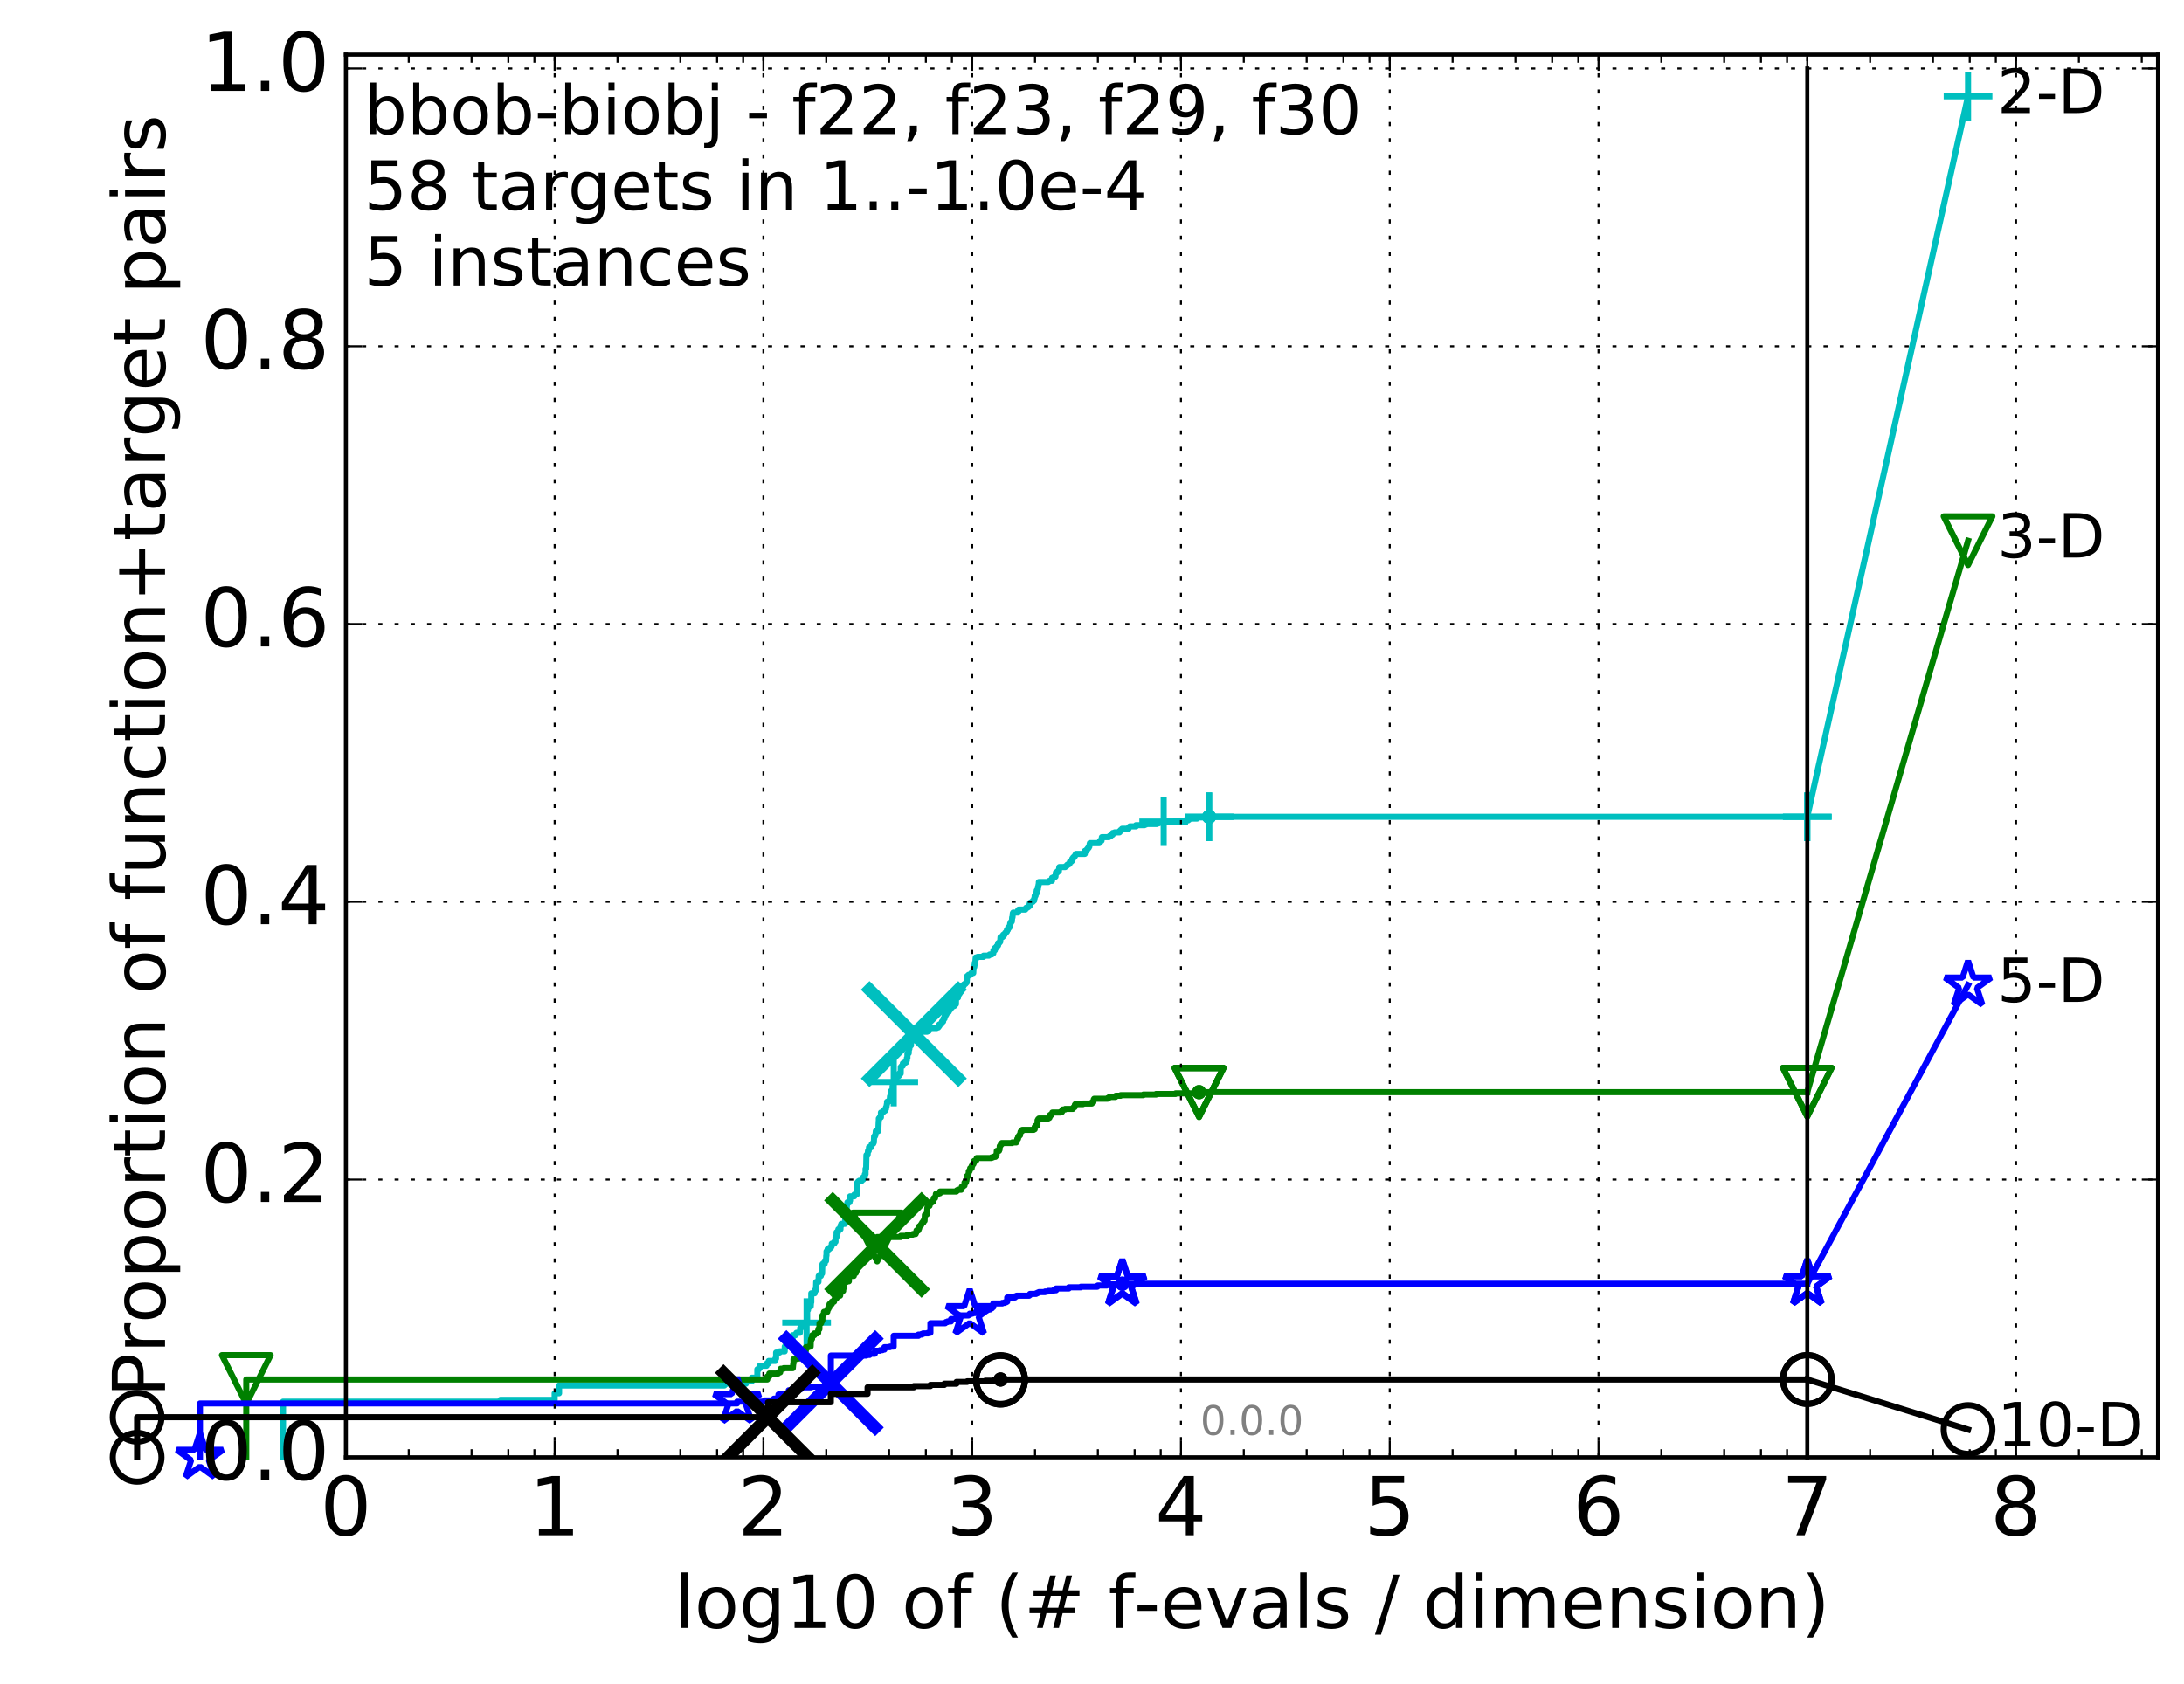 <?xml version="1.0" encoding="utf-8" standalone="no"?>
<!DOCTYPE svg PUBLIC "-//W3C//DTD SVG 1.1//EN"
  "http://www.w3.org/Graphics/SVG/1.1/DTD/svg11.dtd">
<!-- Created with matplotlib (http://matplotlib.org/) -->
<svg height="415pt" version="1.1" viewBox="0 0 538 415" width="538pt" xmlns="http://www.w3.org/2000/svg" xmlns:xlink="http://www.w3.org/1999/xlink">
 <defs>
  <style type="text/css">
*{stroke-linecap:butt;stroke-linejoin:round;stroke-miterlimit:100000;}
  </style>
 </defs>
 <g id="figure_1">
  <g id="patch_1">
   <path d="M 0 415.456 
L 538.8 415.456 
L 538.8 0 
L 0 0 
z
" style="fill:#ffffff;"/>
  </g>
  <g id="axes_1">
   <g id="patch_2">
    <path d="M 85.2 359.056 
L 531.6 359.056 
L 531.6 13.456 
L 85.2 13.456 
z
" style="fill:#ffffff;"/>
   </g>
   <g id="line2d_1">
    <defs>
     <path d="M 0 1.5 
C 0.398 1.5 0.779 1.342 1.061 1.061 
C 1.342 0.779 1.5 0.398 1.5 0 
C 1.5 -0.398 1.342 -0.779 1.061 -1.061 
C 0.779 -1.342 0.398 -1.5 0 -1.5 
C -0.398 -1.5 -0.779 -1.342 -1.061 -1.061 
C -1.342 -0.779 -1.5 -0.398 -1.5 0 
C -1.5 0.398 -1.342 0.779 -1.061 1.061 
C -0.779 1.342 -0.398 1.5 0 1.5 
z
" id="m53452c44e2" style="stroke:#00bfbf;stroke-width:0.5;"/>
    </defs>
    <g>
     <use style="fill:#00bfbf;stroke:#00bfbf;stroke-width:0.5;" x="297.846" xlink:href="#m53452c44e2" y="201.241"/>
     <use style="fill:#00bfbf;stroke:#00bfbf;stroke-width:0.5;" x="297.846" xlink:href="#m53452c44e2" y="201.241"/>
    </g>
   </g>
   <g id="line2d_2">
    <path d="M 69.718 359.056 
L 69.718 345.34 
L 123.276 345.34 
L 123.276 344.897 
L 136.629 344.897 
L 136.629 343.275 
L 137.718 343.275 
L 137.718 341.357 
L 178.436 341.357 
L 178.436 340.915 
L 183.76 340.915 
L 183.76 340.325 
L 185.202 340.325 
L 185.202 339.44 
L 186.556 339.44 
L 186.556 337.375 
L 186.911 337.375 
L 186.911 337.08 
L 187.145 337.08 
L 187.145 336.49 
L 188.826 336.49 
L 188.933 335.9 
L 189.359 335.9 
L 189.359 335.31 
L 190.984 335.31 
L 190.984 334.72 
L 191.179 334.72 
L 191.179 333.245 
L 192.036 333.245 
L 192.036 332.951 
L 193.308 332.951 
L 193.308 331.771 
L 193.917 331.771 
L 193.917 331.328 
L 194.258 331.328 
L 194.258 330.148 
L 195.251 330.148 
L 195.251 328.968 
L 195.968 328.968 
L 195.968 328.673 
L 196.202 328.673 
L 196.202 328.378 
L 197.039 328.378 
L 197.113 327.198 
L 197.336 327.198 
L 197.336 326.756 
L 197.846 326.756 
L 197.846 326.461 
L 198.203 326.461 
L 198.203 326.313 
L 198.624 326.313 
L 198.694 325.871 
L 198.832 325.871 
L 198.832 322.774 
L 199.038 322.774 
L 199.038 321.889 
L 199.711 321.889 
L 199.777 320.856 
L 199.843 320.856 
L 199.843 318.644 
L 200.684 318.644 
L 200.684 317.906 
L 200.999 317.906 
L 201.061 315.842 
L 201.616 315.842 
L 201.676 314.367 
L 202.216 314.367 
L 202.216 313.777 
L 202.51 313.777 
L 202.569 311.564 
L 202.627 311.564 
L 202.627 311.417 
L 203.144 311.417 
L 203.144 310.679 
L 203.483 310.679 
L 203.539 309.352 
L 203.594 309.352 
L 203.594 308.32 
L 203.816 308.32 
L 203.871 307.73 
L 204.307 307.73 
L 204.307 307.435 
L 204.682 307.435 
L 204.682 307.14 
L 204.84 307.14 
L 204.893 306.402 
L 205.515 306.402 
L 205.515 305.96 
L 205.819 305.96 
L 205.819 304.78 
L 206.07 304.78 
L 206.07 303.6 
L 206.416 303.6 
L 206.514 302.862 
L 207.045 302.862 
L 207.045 301.977 
L 207.235 301.977 
L 207.235 301.535 
L 208.162 301.535 
L 208.208 299.618 
L 208.298 299.618 
L 208.298 297.848 
L 208.567 297.848 
L 208.656 296.668 
L 208.745 296.668 
L 208.745 296.225 
L 209.269 296.225 
L 209.269 295.783 
L 209.399 295.783 
L 209.399 294.75 
L 210.447 294.75 
L 210.447 294.308 
L 211.054 294.308 
L 211.133 292.686 
L 211.173 292.686 
L 211.173 291.358 
L 211.41 291.358 
L 211.41 291.063 
L 211.644 291.063 
L 211.644 290.916 
L 212.295 290.916 
L 212.295 290.621 
L 212.632 290.621 
L 212.632 290.031 
L 213.037 290.031 
L 213.037 289.293 
L 213.219 289.293 
L 213.219 287.966 
L 213.363 287.966 
L 213.435 284.574 
L 213.72 284.574 
L 213.826 283.541 
L 214.001 283.541 
L 214.071 282.656 
L 214.622 282.656 
L 214.724 281.919 
L 214.859 281.919 
L 214.859 281.771 
L 215.126 281.771 
L 215.126 281.476 
L 215.259 281.476 
L 215.325 280.001 
L 215.521 280.001 
L 215.521 279.706 
L 215.652 279.706 
L 215.749 278.674 
L 216.355 278.674 
L 216.449 276.314 
L 216.48 276.314 
L 216.48 275.577 
L 216.698 275.577 
L 216.698 275.282 
L 217.006 275.282 
L 217.006 274.102 
L 217.369 274.102 
L 217.369 273.954 
L 217.638 273.954 
L 217.638 273.659 
L 218.05 273.659 
L 218.05 273.217 
L 218.253 273.217 
L 218.253 272.774 
L 218.369 272.774 
L 218.455 272.037 
L 218.512 272.037 
L 218.512 271.447 
L 218.796 271.447 
L 218.796 271.299 
L 219.159 271.299 
L 219.242 270.12 
L 219.408 270.12 
L 219.49 268.792 
L 219.869 268.792 
L 219.869 267.612 
L 220.003 267.612 
L 220.11 266.875 
L 220.163 266.875 
L 220.163 266.58 
L 220.584 266.58 
L 220.584 265.99 
L 220.739 265.99 
L 220.739 265.547 
L 220.919 265.547 
L 220.945 265.105 
L 221.426 265.105 
L 221.426 264.515 
L 221.873 264.515 
L 221.898 262.892 
L 222.02 262.892 
L 222.02 262.745 
L 222.166 262.745 
L 222.166 262.597 
L 222.407 262.597 
L 222.407 262.008 
L 222.598 262.008 
L 222.598 261.86 
L 223.023 261.86 
L 223.023 261.713 
L 223.255 261.713 
L 223.255 261.27 
L 223.393 261.27 
L 223.393 260.68 
L 223.53 260.68 
L 223.53 259.5 
L 223.847 259.5 
L 223.892 258.468 
L 224.004 258.468 
L 224.071 257.73 
L 224.138 257.73 
L 224.138 257.583 
L 224.403 257.583 
L 224.403 256.698 
L 224.577 256.698 
L 224.643 255.223 
L 224.902 255.223 
L 224.902 254.78 
L 225.536 254.78 
L 225.557 254.191 
L 228.372 254.191 
L 228.372 254.043 
L 228.773 254.043 
L 228.773 253.306 
L 230.724 253.306 
L 230.724 253.158 
L 231.117 253.158 
L 231.117 252.863 
L 231.359 252.863 
L 231.359 252.421 
L 231.662 252.421 
L 231.662 252.273 
L 231.962 252.273 
L 232.04 251.683 
L 232.334 251.683 
L 232.411 250.946 
L 232.685 250.946 
L 232.7 250.208 
L 232.971 250.208 
L 232.971 249.913 
L 233.149 249.913 
L 233.179 249.471 
L 233.371 249.471 
L 233.371 249.323 
L 233.706 249.323 
L 233.706 249.028 
L 233.85 249.028 
L 233.879 248.733 
L 234.093 248.733 
L 234.093 248.291 
L 234.446 248.291 
L 234.446 247.848 
L 235.094 247.848 
L 235.094 247.553 
L 235.216 247.553 
L 235.216 247.406 
L 235.485 247.406 
L 235.512 245.784 
L 236 245.784 
L 236.052 245.194 
L 236.156 245.194 
L 236.208 244.899 
L 236.362 244.899 
L 236.401 244.604 
L 236.529 244.604 
L 236.529 244.456 
L 236.656 244.456 
L 236.694 243.866 
L 236.782 243.866 
L 236.782 243.719 
L 236.908 243.719 
L 236.908 243.276 
L 237.17 243.276 
L 237.207 242.981 
L 237.342 242.981 
L 237.428 242.539 
L 237.66 242.539 
L 237.66 242.391 
L 237.853 242.391 
L 237.949 242.096 
L 238.127 242.096 
L 238.234 240.621 
L 238.258 240.621 
L 238.258 240.474 
L 238.516 240.474 
L 238.597 240.179 
L 239.103 240.179 
L 239.171 239.884 
L 239.284 239.884 
L 239.284 239.736 
L 239.752 239.736 
L 239.818 238.262 
L 239.994 238.262 
L 240.081 237.672 
L 240.113 237.672 
L 240.113 237.229 
L 240.243 237.229 
L 240.34 236.049 
L 240.362 236.049 
L 240.362 235.902 
L 240.819 235.902 
L 240.819 235.754 
L 242.285 235.754 
L 242.285 235.459 
L 243.576 235.459 
L 243.576 235.312 
L 243.799 235.312 
L 243.799 235.164 
L 244.326 235.164 
L 244.326 235.017 
L 244.496 235.017 
L 244.496 234.869 
L 244.701 234.869 
L 244.71 234.132 
L 245.086 234.132 
L 245.104 233.542 
L 245.406 233.542 
L 245.406 233.394 
L 245.534 233.394 
L 245.534 233.099 
L 245.746 233.099 
L 245.746 232.952 
L 245.872 232.952 
L 245.872 232.362 
L 246.139 232.362 
L 246.213 232.067 
L 246.378 232.067 
L 246.46 230.887 
L 246.945 230.887 
L 246.945 230.74 
L 247.104 230.74 
L 247.128 230.297 
L 247.451 230.297 
L 247.537 230.002 
L 247.591 230.002 
L 247.591 229.855 
L 247.738 229.855 
L 247.738 229.707 
L 247.908 229.707 
L 247.908 229.56 
L 248.037 229.56 
L 248.037 229.117 
L 248.287 229.117 
L 248.347 228.527 
L 248.668 228.527 
L 248.712 228.085 
L 248.786 228.085 
L 248.845 227.495 
L 248.977 227.495 
L 248.977 227.2 
L 249.137 227.2 
L 249.137 227.052 
L 249.253 227.052 
L 249.332 226.02 
L 249.418 226.02 
L 249.496 224.987 
L 249.582 224.987 
L 249.582 224.84 
L 250.792 224.84 
L 250.792 224.25 
L 250.94 224.25 
L 250.94 224.102 
L 252.589 224.102 
L 252.664 223.807 
L 252.756 223.807 
L 252.756 223.66 
L 253.062 223.66 
L 253.062 223.512 
L 253.304 223.512 
L 253.304 223.217 
L 253.668 223.217 
L 253.674 222.48 
L 253.898 222.48 
L 253.898 222.333 
L 254.195 222.333 
L 254.195 222.185 
L 254.448 222.185 
L 254.448 221.89 
L 254.748 221.89 
L 254.782 221.3 
L 254.878 221.3 
L 254.878 220.71 
L 255.101 220.71 
L 255.106 220.12 
L 255.344 220.12 
L 255.377 219.383 
L 255.475 219.383 
L 255.573 219.088 
L 255.66 219.088 
L 255.692 218.498 
L 255.779 218.498 
L 255.838 217.908 
L 255.902 217.908 
L 255.902 217.318 
L 258.224 217.318 
L 258.224 217.17 
L 258.445 217.17 
L 258.445 217.023 
L 259.155 217.023 
L 259.155 216.285 
L 259.477 216.285 
L 259.477 216.138 
L 259.817 216.138 
L 259.817 215.99 
L 260.005 215.99 
L 260.107 214.958 
L 260.477 214.958 
L 260.503 214.663 
L 260.844 214.663 
L 260.921 213.778 
L 260.96 213.778 
L 260.96 213.631 
L 262.398 213.631 
L 262.398 213.483 
L 262.629 213.483 
L 262.629 213.336 
L 262.795 213.336 
L 262.795 213.188 
L 262.917 213.188 
L 262.917 213.041 
L 263.17 213.041 
L 263.17 212.893 
L 263.446 212.893 
L 263.557 212.303 
L 263.896 212.303 
L 263.896 212.156 
L 264.049 212.156 
L 264.127 211.566 
L 264.341 211.566 
L 264.341 211.271 
L 264.491 211.271 
L 264.491 211.123 
L 264.647 211.123 
L 264.647 210.976 
L 264.799 210.976 
L 264.856 210.681 
L 264.964 210.681 
L 265.017 210.386 
L 267.232 210.386 
L 267.232 209.648 
L 267.66 209.648 
L 267.66 209.353 
L 267.827 209.353 
L 267.899 209.058 
L 268.027 209.058 
L 268.027 208.911 
L 268.179 208.911 
L 268.179 208.616 
L 268.339 208.616 
L 268.431 207.878 
L 268.477 207.878 
L 268.477 207.731 
L 270.79 207.731 
L 270.79 207.583 
L 270.968 207.583 
L 270.968 207.141 
L 271.352 207.141 
L 271.432 206.256 
L 273.151 206.256 
L 273.151 206.109 
L 273.324 206.109 
L 273.324 205.961 
L 273.665 205.961 
L 273.764 205.666 
L 274.084 205.666 
L 274.112 205.224 
L 274.577 205.224 
L 274.577 205.076 
L 275.765 205.076 
L 275.765 204.781 
L 276.071 204.781 
L 276.071 204.486 
L 276.377 204.486 
L 276.39 204.191 
L 278.006 204.191 
L 278.115 203.749 
L 278.324 203.749 
L 278.324 203.601 
L 279.841 203.601 
L 279.841 203.306 
L 281.914 203.306 
L 281.914 203.159 
L 282.276 203.159 
L 282.276 203.011 
L 284.982 203.011 
L 284.982 202.864 
L 285.406 202.864 
L 285.406 202.716 
L 286.463 202.716 
L 286.463 202.569 
L 286.66 202.569 
L 286.66 202.421 
L 289.411 202.421 
L 289.411 202.274 
L 291.887 202.274 
L 291.887 202.126 
L 292.676 202.126 
L 292.676 201.979 
L 292.891 201.979 
L 292.891 201.831 
L 293.042 201.831 
L 293.042 201.684 
L 294.882 201.684 
L 294.882 201.536 
L 295.021 201.536 
L 295.021 201.389 
L 297.846 201.389 
L 297.846 201.241 
L 445.2 201.241 
L 445.2 201.241 
" style="fill:none;stroke:#00bfbf;stroke-linecap:square;stroke-width:1.5;"/>
   </g>
   <g id="line2d_3">
    <defs>
     <path d="M -6 0 
L 6 0 
M 0 6 
L 0 -6 
" id="m5f8c721bf0" style="stroke:#00bfbf;stroke-width:1.5;"/>
    </defs>
    <g>
     <use style="fill:none;stroke:#00bfbf;stroke-width:1.5;" x="198.694" xlink:href="#m5f8c721bf0" y="325.871"/>
     <use style="fill:none;stroke:#00bfbf;stroke-width:1.5;" x="220.163" xlink:href="#m5f8c721bf0" y="266.58"/>
     <use style="fill:none;stroke:#00bfbf;stroke-width:1.5;" x="286.66" xlink:href="#m5f8c721bf0" y="202.421"/>
     <use style="fill:none;stroke:#00bfbf;stroke-width:1.5;" x="297.846" xlink:href="#m5f8c721bf0" y="201.241"/>
     <use style="fill:none;stroke:#00bfbf;stroke-width:1.5;" x="297.846" xlink:href="#m5f8c721bf0" y="201.241"/>
     <use style="fill:none;stroke:#00bfbf;stroke-width:1.5;" x="445.2" xlink:href="#m5f8c721bf0" y="201.241"/>
    </g>
   </g>
   <g id="line2d_4"/>
   <g id="line2d_5">
    <path clip-path="url(#p8f4fc42e7f)" d="M 225.115 254.78 
" style="fill:none;stroke:#00bfbf;stroke-linecap:square;"/>
    <defs>
     <path d="M -12 12 
L 12 -12 
M -12 -12 
L 12 12 
" id="m6fc531c27b" style="stroke:#00bfbf;stroke-width:3.0;"/>
    </defs>
    <g clip-path="url(#p8f4fc42e7f)">
     <use style="fill:#00bfbf;stroke:#00bfbf;stroke-width:3.0;" x="225.115" xlink:href="#m6fc531c27b" y="254.78"/>
    </g>
   </g>
   <g id="line2d_6">
    <defs>
     <path d="M 0 1.5 
C 0.398 1.5 0.779 1.342 1.061 1.061 
C 1.342 0.779 1.5 0.398 1.5 0 
C 1.5 -0.398 1.342 -0.779 1.061 -1.061 
C 0.779 -1.342 0.398 -1.5 0 -1.5 
C -0.398 -1.5 -0.779 -1.342 -1.061 -1.061 
C -1.342 -0.779 -1.5 -0.398 -1.5 0 
C -1.5 0.398 -1.342 0.779 -1.061 1.061 
C -0.779 1.342 -0.398 1.5 0 1.5 
z
" id="mc0faa108d2" style="stroke:#008000;stroke-width:0.5;"/>
    </defs>
    <g>
     <use style="fill:#008000;stroke:#008000;stroke-width:0.5;" x="295.379" xlink:href="#mc0faa108d2" y="269.087"/>
     <use style="fill:#008000;stroke:#008000;stroke-width:0.5;" x="295.379" xlink:href="#mc0faa108d2" y="269.087"/>
    </g>
   </g>
   <g id="line2d_7">
    <path d="M 60.662 359.056 
L 60.662 339.883 
L 189.005 339.883 
L 189.005 339.145 
L 189.499 339.145 
L 189.499 338.408 
L 191.691 338.408 
L 191.691 338.113 
L 192.191 338.113 
L 192.191 337.67 
L 192.315 337.67 
L 192.315 337.228 
L 193.041 337.228 
L 193.041 337.08 
L 195.305 337.08 
L 195.412 335.9 
L 195.466 335.9 
L 195.466 334.868 
L 196.098 334.868 
L 196.098 334.72 
L 196.813 334.72 
L 196.813 334.13 
L 197.262 334.13 
L 197.311 333.245 
L 197.604 333.245 
L 197.604 332.951 
L 198.179 332.951 
L 198.179 332.803 
L 198.508 332.803 
L 198.508 331.918 
L 199.197 331.918 
L 199.197 331.771 
L 199.689 331.771 
L 199.733 330.296 
L 199.821 330.296 
L 199.821 329.853 
L 200.04 329.853 
L 200.083 328.968 
L 200.599 328.968 
L 200.599 328.526 
L 201.35 328.526 
L 201.35 328.378 
L 201.555 328.378 
L 201.555 327.493 
L 201.838 327.493 
L 201.878 326.018 
L 202.275 326.018 
L 202.275 325.576 
L 202.471 325.576 
L 202.471 325.281 
L 202.588 325.281 
L 202.588 324.101 
L 202.82 324.101 
L 202.82 323.806 
L 202.973 323.806 
L 202.973 323.216 
L 203.798 323.216 
L 203.798 322.626 
L 204.017 322.626 
L 204.017 322.184 
L 204.271 322.184 
L 204.343 321.299 
L 204.91 321.299 
L 204.91 320.709 
L 205.463 320.709 
L 205.463 320.266 
L 205.634 320.266 
L 205.634 319.971 
L 205.836 319.971 
L 205.836 319.824 
L 206.103 319.824 
L 206.169 319.234 
L 206.95 319.234 
L 207.045 318.644 
L 207.077 318.644 
L 207.077 318.201 
L 207.393 318.201 
L 207.393 318.054 
L 207.704 318.054 
L 207.704 317.317 
L 207.888 317.317 
L 207.98 315.842 
L 208.582 315.842 
L 208.582 315.694 
L 209.11 315.694 
L 209.139 314.367 
L 210.324 314.367 
L 210.324 313.777 
L 210.597 313.777 
L 210.597 313.629 
L 210.84 313.629 
L 210.84 313.039 
L 211.08 313.039 
L 211.16 312.154 
L 211.605 312.154 
L 211.605 311.564 
L 212.144 311.564 
L 212.194 310.974 
L 212.395 310.974 
L 212.395 310.532 
L 212.694 310.532 
L 212.743 309.499 
L 212.915 309.499 
L 212.915 308.91 
L 213.59 308.91 
L 213.59 308.467 
L 213.732 308.467 
L 213.732 308.32 
L 213.896 308.32 
L 213.896 308.172 
L 214.013 308.172 
L 214.013 307.877 
L 214.245 307.877 
L 214.245 307.73 
L 215.059 307.73 
L 215.059 307.582 
L 215.214 307.582 
L 215.214 307.287 
L 215.673 307.287 
L 215.673 306.992 
L 215.803 306.992 
L 215.803 306.697 
L 216.08 306.697 
L 216.08 304.78 
L 221.881 304.78 
L 221.881 304.485 
L 223.538 304.485 
L 223.538 304.19 
L 224.866 304.19 
L 224.866 304.042 
L 225.557 304.042 
L 225.557 303.747 
L 225.696 303.747 
L 225.764 303.157 
L 226.241 303.157 
L 226.241 302.715 
L 226.415 302.715 
L 226.442 302.125 
L 226.655 302.125 
L 226.655 301.977 
L 226.865 301.977 
L 226.865 301.682 
L 227.009 301.682 
L 227.113 301.388 
L 227.139 301.388 
L 227.139 301.24 
L 227.447 301.24 
L 227.447 300.798 
L 227.751 300.798 
L 227.827 299.323 
L 228.114 299.323 
L 228.114 299.175 
L 228.335 299.175 
L 228.433 297.553 
L 228.482 297.553 
L 228.531 297.11 
L 228.976 297.11 
L 229.083 296.52 
L 229.19 296.52 
L 229.19 296.373 
L 229.425 296.373 
L 229.425 296.078 
L 229.921 296.078 
L 230.024 295.193 
L 230.34 295.193 
L 230.407 294.75 
L 230.485 294.75 
L 230.541 294.16 
L 231.122 294.16 
L 231.122 294.013 
L 231.551 294.013 
L 231.551 293.571 
L 235.592 293.571 
L 235.698 293.276 
L 235.961 293.276 
L 235.961 293.128 
L 236.782 293.128 
L 236.875 292.538 
L 236.916 292.538 
L 236.916 292.391 
L 237.207 292.391 
L 237.207 292.243 
L 237.33 292.243 
L 237.33 292.096 
L 237.591 292.096 
L 237.591 291.358 
L 237.953 291.358 
L 237.969 290.916 
L 238.064 290.916 
L 238.143 290.326 
L 238.191 290.326 
L 238.191 289.736 
L 238.52 289.736 
L 238.605 288.998 
L 238.636 288.998 
L 238.636 288.556 
L 238.844 288.556 
L 238.92 288.113 
L 238.989 288.113 
L 238.989 287.818 
L 239.366 287.818 
L 239.381 287.228 
L 239.53 287.228 
L 239.597 286.786 
L 239.804 286.786 
L 239.804 286.491 
L 239.935 286.491 
L 239.935 286.048 
L 240.268 286.048 
L 240.268 285.901 
L 240.512 285.901 
L 240.604 285.311 
L 244.23 285.311 
L 244.23 285.164 
L 244.618 285.164 
L 244.618 285.016 
L 245.208 285.016 
L 245.208 284.721 
L 245.477 284.721 
L 245.545 283.541 
L 246.106 283.541 
L 246.106 283.246 
L 246.227 283.246 
L 246.277 282.361 
L 246.43 282.361 
L 246.528 281.919 
L 246.776 281.919 
L 246.776 281.624 
L 249.341 281.624 
L 249.341 281.476 
L 250.348 281.476 
L 250.348 281.329 
L 250.467 281.329 
L 250.567 280.739 
L 250.594 280.739 
L 250.594 280.591 
L 250.779 280.591 
L 250.832 280.001 
L 251.015 280.001 
L 251.055 279.706 
L 251.276 279.706 
L 251.372 278.969 
L 251.412 278.969 
L 251.412 278.821 
L 251.612 278.821 
L 251.612 278.674 
L 251.81 278.674 
L 251.81 278.379 
L 254.626 278.379 
L 254.626 278.231 
L 254.885 278.231 
L 254.885 277.642 
L 255.06 277.642 
L 255.119 277.347 
L 255.551 277.347 
L 255.584 276.019 
L 255.732 276.019 
L 255.75 275.724 
L 255.915 275.724 
L 255.915 275.577 
L 258.231 275.577 
L 258.231 275.429 
L 258.503 275.429 
L 258.503 275.134 
L 258.651 275.134 
L 258.655 274.692 
L 259.002 274.692 
L 259.098 274.397 
L 259.185 274.397 
L 259.225 274.102 
L 261.194 274.102 
L 261.194 273.954 
L 261.615 273.954 
L 261.615 273.659 
L 261.744 273.659 
L 261.747 273.364 
L 262.381 273.364 
L 262.381 273.217 
L 264.287 273.217 
L 264.346 272.922 
L 264.49 272.922 
L 264.49 272.774 
L 264.732 272.774 
L 264.785 272.184 
L 264.904 272.184 
L 264.904 272.037 
L 266.779 272.037 
L 266.779 271.889 
L 268.974 271.889 
L 268.974 271.594 
L 269.331 271.594 
L 269.428 270.857 
L 269.527 270.857 
L 269.527 270.709 
L 272.805 270.709 
L 272.805 270.562 
L 273.106 270.562 
L 273.106 270.414 
L 273.272 270.414 
L 273.272 270.267 
L 274.792 270.267 
L 274.863 269.972 
L 276.074 269.972 
L 276.074 269.825 
L 281.658 269.825 
L 281.658 269.677 
L 284.779 269.677 
L 284.779 269.53 
L 289.596 269.53 
L 289.596 269.382 
L 294.729 269.382 
L 294.729 269.235 
L 295.379 269.235 
L 295.379 269.087 
L 445.2 269.087 
L 445.2 269.087 
" style="fill:none;stroke:#008000;stroke-linecap:square;stroke-width:1.5;"/>
   </g>
   <g id="line2d_8">
    <defs>
     <path d="M -0 6 
L 6 -6 
L -6 -6 
z
" id="m2594cb73a5" style="stroke:#008000;stroke-linejoin:miter;stroke-width:1.5;"/>
    </defs>
    <g>
     <use style="fill:none;stroke:#008000;stroke-linejoin:miter;stroke-width:1.5;" x="60.662" xlink:href="#m2594cb73a5" y="339.883"/>
     <use style="fill:none;stroke:#008000;stroke-linejoin:miter;stroke-width:1.5;" x="216.08" xlink:href="#m2594cb73a5" y="304.78"/>
     <use style="fill:none;stroke:#008000;stroke-linejoin:miter;stroke-width:1.5;" x="295.379" xlink:href="#m2594cb73a5" y="269.235"/>
     <use style="fill:none;stroke:#008000;stroke-linejoin:miter;stroke-width:1.5;" x="295.379" xlink:href="#m2594cb73a5" y="269.087"/>
     <use style="fill:none;stroke:#008000;stroke-linejoin:miter;stroke-width:1.5;" x="295.379" xlink:href="#m2594cb73a5" y="269.087"/>
     <use style="fill:none;stroke:#008000;stroke-linejoin:miter;stroke-width:1.5;" x="445.2" xlink:href="#m2594cb73a5" y="269.087"/>
    </g>
   </g>
   <g id="line2d_9"/>
   <g id="line2d_10">
    <path clip-path="url(#p8f4fc42e7f)" d="M 216.059 306.697 
" style="fill:none;stroke:#008000;stroke-linecap:square;"/>
    <defs>
     <path d="M -12 12 
L 12 -12 
M -12 -12 
L 12 12 
" id="md252bb2b4c" style="stroke:#008000;stroke-width:3.0;"/>
    </defs>
    <g clip-path="url(#p8f4fc42e7f)">
     <use style="fill:#008000;stroke:#008000;stroke-width:3.0;" x="216.059" xlink:href="#md252bb2b4c" y="306.697"/>
    </g>
   </g>
   <g id="line2d_11">
    <defs>
     <path d="M 0 1.5 
C 0.398 1.5 0.779 1.342 1.061 1.061 
C 1.342 0.779 1.5 0.398 1.5 0 
C 1.5 -0.398 1.342 -0.779 1.061 -1.061 
C 0.779 -1.342 0.398 -1.5 0 -1.5 
C -0.398 -1.5 -0.779 -1.342 -1.061 -1.061 
C -1.342 -0.779 -1.5 -0.398 -1.5 0 
C -1.5 0.398 -1.342 0.779 -1.061 1.061 
C -0.779 1.342 -0.398 1.5 0 1.5 
z
" id="m4977de586d" style="stroke:#0000ff;stroke-width:0.5;"/>
    </defs>
    <g>
     <use style="fill:#0000ff;stroke:#0000ff;stroke-width:0.5;" x="276.473" xlink:href="#m4977de586d" y="316.284"/>
     <use style="fill:#0000ff;stroke:#0000ff;stroke-width:0.5;" x="276.473" xlink:href="#m4977de586d" y="316.284"/>
    </g>
   </g>
   <g id="line2d_12">
    <path d="M 49.253 359.056 
L 49.253 345.782 
L 181.572 345.782 
L 181.572 345.34 
L 188.324 345.34 
L 188.324 345.045 
L 190.628 345.045 
L 190.628 344.602 
L 191.678 344.602 
L 191.678 344.012 
L 191.754 344.012 
L 191.754 343.57 
L 194.156 343.57 
L 194.156 343.275 
L 194.292 343.275 
L 194.292 342.537 
L 195.088 342.537 
L 195.088 342.242 
L 197.35 342.242 
L 197.35 341.8 
L 199.856 341.8 
L 199.856 341.652 
L 203.959 341.652 
L 203.959 340.768 
L 204.671 340.768 
L 204.671 333.983 
L 213.428 333.983 
L 213.428 333.835 
L 214.203 333.835 
L 214.203 333.54 
L 215.495 333.54 
L 215.495 333.393 
L 215.547 333.393 
L 215.547 332.803 
L 216.778 332.803 
L 216.778 332.656 
L 217.375 332.656 
L 217.375 332.508 
L 217.863 332.508 
L 217.863 331.918 
L 219.231 331.918 
L 219.231 331.771 
L 220.142 331.771 
L 220.142 329.116 
L 226.238 329.116 
L 226.238 328.821 
L 227.009 328.821 
L 227.009 328.673 
L 227.388 328.673 
L 227.388 328.526 
L 228.592 328.526 
L 228.592 328.378 
L 229.194 328.378 
L 229.194 326.018 
L 232.845 326.018 
L 232.845 325.871 
L 233.019 325.871 
L 233.019 325.723 
L 233.415 325.723 
L 233.415 325.576 
L 234.277 325.576 
L 234.277 324.986 
L 235.618 324.986 
L 235.618 324.101 
L 238.546 324.101 
L 238.546 323.954 
L 238.874 323.954 
L 238.874 323.659 
L 239.535 323.659 
L 239.535 323.511 
L 240.241 323.511 
L 240.241 323.364 
L 240.601 323.364 
L 240.601 322.774 
L 243.243 322.774 
L 243.243 322.626 
L 243.938 322.626 
L 243.938 322.331 
L 244.373 322.331 
L 244.373 322.036 
L 244.672 322.036 
L 244.672 321.151 
L 246.895 321.151 
L 246.895 321.004 
L 247.487 321.004 
L 247.487 320.856 
L 247.858 320.856 
L 247.858 320.709 
L 248.115 320.709 
L 248.115 319.676 
L 250.034 319.676 
L 250.034 319.381 
L 250.437 319.381 
L 250.437 319.234 
L 253.528 319.234 
L 253.528 319.086 
L 253.727 319.086 
L 253.727 318.791 
L 255.234 318.791 
L 255.234 318.644 
L 255.554 318.644 
L 255.554 318.496 
L 255.901 318.496 
L 255.901 318.349 
L 257.441 318.349 
L 257.441 318.201 
L 258.209 318.201 
L 258.209 318.054 
L 259.449 318.054 
L 259.449 317.906 
L 260.152 317.906 
L 260.152 317.464 
L 263.283 317.464 
L 263.283 317.169 
L 266.249 317.169 
L 266.249 317.022 
L 270.321 317.022 
L 270.321 316.874 
L 270.415 316.874 
L 270.415 316.727 
L 272.651 316.727 
L 272.651 316.432 
L 276.473 316.432 
L 276.473 316.284 
L 445.2 316.284 
" style="fill:none;stroke:#0000ff;stroke-linecap:square;stroke-width:1.5;"/>
   </g>
   <g id="line2d_13">
    <defs>
     <path d="M 0 -6 
L -1.347 -1.854 
L -5.706 -1.854 
L -2.18 0.708 
L -3.527 4.854 
L -0 2.292 
L 3.527 4.854 
L 2.18 0.708 
L 5.706 -1.854 
L 1.347 -1.854 
z
" id="m17525320b7" style="stroke:#0000ff;stroke-linejoin:bevel;stroke-width:1.5;"/>
    </defs>
    <g>
     <use style="fill:none;stroke:#0000ff;stroke-linejoin:bevel;stroke-width:1.5;" x="49.253" xlink:href="#m17525320b7" y="359.056"/>
     <use style="fill:none;stroke:#0000ff;stroke-linejoin:bevel;stroke-width:1.5;" x="181.572" xlink:href="#m17525320b7" y="345.34"/>
     <use style="fill:none;stroke:#0000ff;stroke-linejoin:bevel;stroke-width:1.5;" x="238.874" xlink:href="#m17525320b7" y="323.659"/>
     <use style="fill:none;stroke:#0000ff;stroke-linejoin:bevel;stroke-width:1.5;" x="276.473" xlink:href="#m17525320b7" y="316.432"/>
     <use style="fill:none;stroke:#0000ff;stroke-linejoin:bevel;stroke-width:1.5;" x="276.473" xlink:href="#m17525320b7" y="316.284"/>
     <use style="fill:none;stroke:#0000ff;stroke-linejoin:bevel;stroke-width:1.5;" x="445.2" xlink:href="#m17525320b7" y="316.284"/>
    </g>
   </g>
   <g id="line2d_14"/>
   <g id="line2d_15">
    <path clip-path="url(#p8f4fc42e7f)" d="M 204.65 340.768 
" style="fill:none;stroke:#0000ff;stroke-linecap:square;"/>
    <defs>
     <path d="M -12 12 
L 12 -12 
M -12 -12 
L 12 12 
" id="m08bb62a60a" style="stroke:#0000ff;stroke-width:3.0;"/>
    </defs>
    <g clip-path="url(#p8f4fc42e7f)">
     <use style="fill:#0000ff;stroke:#0000ff;stroke-width:3.0;" x="204.65" xlink:href="#m08bb62a60a" y="340.768"/>
    </g>
   </g>
   <g id="line2d_16">
    <defs>
     <path d="M 0 1.5 
C 0.398 1.5 0.779 1.342 1.061 1.061 
C 1.342 0.779 1.5 0.398 1.5 0 
C 1.5 -0.398 1.342 -0.779 1.061 -1.061 
C 0.779 -1.342 0.398 -1.5 0 -1.5 
C -0.398 -1.5 -0.779 -1.342 -1.061 -1.061 
C -1.342 -0.779 -1.5 -0.398 -1.5 0 
C -1.5 0.398 -1.342 0.779 -1.061 1.061 
C -0.779 1.342 -0.398 1.5 0 1.5 
z
" id="m020b54bf2f" style="stroke:#000000;stroke-width:0.5;"/>
    </defs>
    <g>
     <use style="stroke:#000000;stroke-width:0.5;" x="246.458" xlink:href="#m020b54bf2f" y="339.883"/>
     <use style="stroke:#000000;stroke-width:0.5;" x="246.458" xlink:href="#m020b54bf2f" y="339.883"/>
    </g>
   </g>
   <g id="line2d_17">
    <path d="M 33.771 359.056 
L 33.771 349.174 
L 189.189 349.174 
L 189.189 345.487 
L 204.66 345.487 
L 204.66 343.422 
L 213.713 343.422 
L 213.713 341.8 
L 225.119 341.8 
L 225.119 341.505 
L 229.191 341.505 
L 229.191 341.21 
L 232.633 341.21 
L 232.633 340.915 
L 235.615 340.915 
L 235.615 340.473 
L 238.246 340.473 
L 238.246 340.325 
L 242.727 340.325 
L 242.727 340.178 
L 244.671 340.178 
L 244.671 340.03 
L 246.458 340.03 
L 246.458 339.883 
L 445.2 339.883 
" style="fill:none;stroke:#000000;stroke-linecap:square;stroke-width:1.5;"/>
   </g>
   <g id="line2d_18">
    <defs>
     <path d="M 0 6 
C 1.591 6 3.117 5.368 4.243 4.243 
C 5.368 3.117 6 1.591 6 0 
C 6 -1.591 5.368 -3.117 4.243 -4.243 
C 3.117 -5.368 1.591 -6 0 -6 
C -1.591 -6 -3.117 -5.368 -4.243 -4.243 
C -5.368 -3.117 -6 -1.591 -6 0 
C -6 1.591 -5.368 3.117 -4.243 4.243 
C -3.117 5.368 -1.591 6 0 6 
z
" id="m244e208e52" style="stroke:#000000;stroke-width:1.5;"/>
    </defs>
    <g>
     <use style="fill:none;stroke:#000000;stroke-width:1.5;" x="33.771" xlink:href="#m244e208e52" y="359.056"/>
     <use style="fill:none;stroke:#000000;stroke-width:1.5;" x="33.771" xlink:href="#m244e208e52" y="349.174"/>
     <use style="fill:none;stroke:#000000;stroke-width:1.5;" x="246.458" xlink:href="#m244e208e52" y="340.03"/>
     <use style="fill:none;stroke:#000000;stroke-width:1.5;" x="246.458" xlink:href="#m244e208e52" y="340.03"/>
     <use style="fill:none;stroke:#000000;stroke-width:1.5;" x="246.458" xlink:href="#m244e208e52" y="339.883"/>
     <use style="fill:none;stroke:#000000;stroke-width:1.5;" x="445.2" xlink:href="#m244e208e52" y="339.883"/>
    </g>
   </g>
   <g id="line2d_19"/>
   <g id="line2d_20">
    <path clip-path="url(#p8f4fc42e7f)" d="M 189.168 349.174 
" style="fill:none;stroke:#000000;stroke-linecap:square;"/>
    <defs>
     <path d="M -12 12 
L 12 -12 
M -12 -12 
L 12 12 
" id="m52895d600a" style="stroke:#000000;stroke-width:3.0;"/>
    </defs>
    <g clip-path="url(#p8f4fc42e7f)">
     <use style="stroke:#000000;stroke-width:3.0;" x="189.168" xlink:href="#m52895d600a" y="349.174"/>
    </g>
   </g>
   <g id="line2d_21">
    <path d="M 445.2 339.883 
L 484.8 352.213 
" style="fill:none;stroke:#000000;stroke-linecap:square;stroke-width:1.5;"/>
    <g>
     <use style="fill:none;stroke:#000000;stroke-width:1.5;" x="445.2" xlink:href="#m244e208e52" y="339.883"/>
     <use style="fill:none;stroke:#000000;stroke-width:1.5;" x="484.8" xlink:href="#m244e208e52" y="352.213"/>
    </g>
   </g>
   <g id="line2d_22">
    <path d="M 445.2 316.284 
L 484.8 242.716 
" style="fill:none;stroke:#0000ff;stroke-linecap:square;stroke-width:1.5;"/>
    <g>
     <use style="fill:none;stroke:#0000ff;stroke-linejoin:bevel;stroke-width:1.5;" x="445.2" xlink:href="#m17525320b7" y="316.284"/>
     <use style="fill:none;stroke:#0000ff;stroke-linejoin:bevel;stroke-width:1.5;" x="484.8" xlink:href="#m17525320b7" y="242.716"/>
    </g>
   </g>
   <g id="line2d_23">
    <path d="M 445.2 269.087 
L 484.8 133.219 
" style="fill:none;stroke:#008000;stroke-linecap:square;stroke-width:1.5;"/>
    <g>
     <use style="fill:none;stroke:#008000;stroke-linejoin:miter;stroke-width:1.5;" x="445.2" xlink:href="#m2594cb73a5" y="269.087"/>
     <use style="fill:none;stroke:#008000;stroke-linejoin:miter;stroke-width:1.5;" x="484.8" xlink:href="#m2594cb73a5" y="133.219"/>
    </g>
   </g>
   <g id="line2d_24">
    <path d="M 445.2 201.241 
L 484.8 23.722 
" style="fill:none;stroke:#00bfbf;stroke-linecap:square;stroke-width:1.5;"/>
    <g>
     <use style="fill:none;stroke:#00bfbf;stroke-width:1.5;" x="445.2" xlink:href="#m5f8c721bf0" y="201.241"/>
     <use style="fill:none;stroke:#00bfbf;stroke-width:1.5;" x="484.8" xlink:href="#m5f8c721bf0" y="23.722"/>
    </g>
   </g>
   <g id="line2d_25">
    <path d="M 445.2 359.056 
L 445.2 16.878 
" style="fill:none;stroke:#000000;stroke-linecap:square;"/>
   </g>
   <g id="patch_3">
    <path d="M 85.2 13.456 
L 531.6 13.456 
" style="fill:none;stroke:#000000;stroke-linecap:square;stroke-linejoin:miter;"/>
   </g>
   <g id="patch_4">
    <path d="M 531.6 359.056 
L 531.6 13.456 
" style="fill:none;stroke:#000000;stroke-linecap:square;stroke-linejoin:miter;"/>
   </g>
   <g id="patch_5">
    <path d="M 85.2 359.056 
L 531.6 359.056 
" style="fill:none;stroke:#000000;stroke-linecap:square;stroke-linejoin:miter;"/>
   </g>
   <g id="patch_6">
    <path d="M 85.2 359.056 
L 85.2 13.456 
" style="fill:none;stroke:#000000;stroke-linecap:square;stroke-linejoin:miter;"/>
   </g>
   <g id="matplotlib.axis_1">
    <g id="xtick_1">
     <g id="line2d_26">
      <path clip-path="url(#p8f4fc42e7f)" d="M 85.2 359.056 
L 85.2 13.456 
" style="fill:none;stroke:#000000;stroke-dasharray:1,3;stroke-dashoffset:0.0;stroke-width:0.5;"/>
     </g>
     <g id="line2d_27">
      <defs>
       <path d="M 0 0 
L 0 -4 
" id="ma4a1c02297" style="stroke:#000000;stroke-width:0.5;"/>
      </defs>
      <g>
       <use style="stroke:#000000;stroke-width:0.5;" x="85.2" xlink:href="#ma4a1c02297" y="359.056"/>
      </g>
     </g>
     <g id="line2d_28">
      <defs>
       <path d="M 0 0 
L 0 4 
" id="m6dc3c5d6f4" style="stroke:#000000;stroke-width:0.5;"/>
      </defs>
      <g>
       <use style="stroke:#000000;stroke-width:0.5;" x="85.2" xlink:href="#m6dc3c5d6f4" y="13.456"/>
      </g>
     </g>
     <g id="text_1">
      <!-- 0 -->
      <defs>
       <path d="M 31.781 66.406 
Q 24.172 66.406 20.328 58.906 
Q 16.5 51.422 16.5 36.375 
Q 16.5 21.391 20.328 13.891 
Q 24.172 6.391 31.781 6.391 
Q 39.453 6.391 43.281 13.891 
Q 47.125 21.391 47.125 36.375 
Q 47.125 51.422 43.281 58.906 
Q 39.453 66.406 31.781 66.406 
M 31.781 74.219 
Q 44.047 74.219 50.516 64.516 
Q 56.984 54.828 56.984 36.375 
Q 56.984 17.969 50.516 8.266 
Q 44.047 -1.422 31.781 -1.422 
Q 19.531 -1.422 13.062 8.266 
Q 6.594 17.969 6.594 36.375 
Q 6.594 54.828 13.062 64.516 
Q 19.531 74.219 31.781 74.219 
" id="BitstreamVeraSans-Roman-30"/>
      </defs>
      <g transform="translate(78.838 378.253)scale(0.2 -0.2)">
       <use xlink:href="#BitstreamVeraSans-Roman-30"/>
      </g>
     </g>
    </g>
    <g id="xtick_2">
     <g id="line2d_29">
      <path clip-path="url(#p8f4fc42e7f)" d="M 136.629 359.056 
L 136.629 13.456 
" style="fill:none;stroke:#000000;stroke-dasharray:1,3;stroke-dashoffset:0.0;stroke-width:0.5;"/>
     </g>
     <g id="line2d_30">
      <g>
       <use style="stroke:#000000;stroke-width:0.5;" x="136.629" xlink:href="#ma4a1c02297" y="359.056"/>
      </g>
     </g>
     <g id="line2d_31">
      <g>
       <use style="stroke:#000000;stroke-width:0.5;" x="136.629" xlink:href="#m6dc3c5d6f4" y="13.456"/>
      </g>
     </g>
     <g id="text_2">
      <!-- 1 -->
      <defs>
       <path d="M 12.406 8.297 
L 28.516 8.297 
L 28.516 63.922 
L 10.984 60.406 
L 10.984 69.391 
L 28.422 72.906 
L 38.281 72.906 
L 38.281 8.297 
L 54.391 8.297 
L 54.391 0 
L 12.406 0 
z
" id="BitstreamVeraSans-Roman-31"/>
      </defs>
      <g transform="translate(130.266 378.253)scale(0.2 -0.2)">
       <use xlink:href="#BitstreamVeraSans-Roman-31"/>
      </g>
     </g>
    </g>
    <g id="xtick_3">
     <g id="line2d_32">
      <path clip-path="url(#p8f4fc42e7f)" d="M 188.057 359.056 
L 188.057 13.456 
" style="fill:none;stroke:#000000;stroke-dasharray:1,3;stroke-dashoffset:0.0;stroke-width:0.5;"/>
     </g>
     <g id="line2d_33">
      <g>
       <use style="stroke:#000000;stroke-width:0.5;" x="188.057" xlink:href="#ma4a1c02297" y="359.056"/>
      </g>
     </g>
     <g id="line2d_34">
      <g>
       <use style="stroke:#000000;stroke-width:0.5;" x="188.057" xlink:href="#m6dc3c5d6f4" y="13.456"/>
      </g>
     </g>
     <g id="text_3">
      <!-- 2 -->
      <defs>
       <path d="M 19.188 8.297 
L 53.609 8.297 
L 53.609 0 
L 7.328 0 
L 7.328 8.297 
Q 12.938 14.109 22.625 23.891 
Q 32.328 33.688 34.812 36.531 
Q 39.547 41.844 41.422 45.531 
Q 43.312 49.219 43.312 52.781 
Q 43.312 58.594 39.234 62.25 
Q 35.156 65.922 28.609 65.922 
Q 23.969 65.922 18.812 64.312 
Q 13.672 62.703 7.812 59.422 
L 7.812 69.391 
Q 13.766 71.781 18.938 73 
Q 24.125 74.219 28.422 74.219 
Q 39.75 74.219 46.484 68.547 
Q 53.219 62.891 53.219 53.422 
Q 53.219 48.922 51.531 44.891 
Q 49.859 40.875 45.406 35.406 
Q 44.188 33.984 37.641 27.219 
Q 31.109 20.453 19.188 8.297 
" id="BitstreamVeraSans-Roman-32"/>
      </defs>
      <g transform="translate(181.695 378.253)scale(0.2 -0.2)">
       <use xlink:href="#BitstreamVeraSans-Roman-32"/>
      </g>
     </g>
    </g>
    <g id="xtick_4">
     <g id="line2d_35">
      <path clip-path="url(#p8f4fc42e7f)" d="M 239.486 359.056 
L 239.486 13.456 
" style="fill:none;stroke:#000000;stroke-dasharray:1,3;stroke-dashoffset:0.0;stroke-width:0.5;"/>
     </g>
     <g id="line2d_36">
      <g>
       <use style="stroke:#000000;stroke-width:0.5;" x="239.486" xlink:href="#ma4a1c02297" y="359.056"/>
      </g>
     </g>
     <g id="line2d_37">
      <g>
       <use style="stroke:#000000;stroke-width:0.5;" x="239.486" xlink:href="#m6dc3c5d6f4" y="13.456"/>
      </g>
     </g>
     <g id="text_4">
      <!-- 3 -->
      <defs>
       <path d="M 40.578 39.312 
Q 47.656 37.797 51.625 33 
Q 55.609 28.219 55.609 21.188 
Q 55.609 10.406 48.188 4.484 
Q 40.766 -1.422 27.094 -1.422 
Q 22.516 -1.422 17.656 -0.516 
Q 12.797 0.391 7.625 2.203 
L 7.625 11.719 
Q 11.719 9.328 16.594 8.109 
Q 21.484 6.891 26.812 6.891 
Q 36.078 6.891 40.938 10.547 
Q 45.797 14.203 45.797 21.188 
Q 45.797 27.641 41.281 31.266 
Q 36.766 34.906 28.719 34.906 
L 20.219 34.906 
L 20.219 43.016 
L 29.109 43.016 
Q 36.375 43.016 40.234 45.922 
Q 44.094 48.828 44.094 54.297 
Q 44.094 59.906 40.109 62.906 
Q 36.141 65.922 28.719 65.922 
Q 24.656 65.922 20.016 65.031 
Q 15.375 64.156 9.812 62.312 
L 9.812 71.094 
Q 15.438 72.656 20.344 73.438 
Q 25.25 74.219 29.594 74.219 
Q 40.828 74.219 47.359 69.109 
Q 53.906 64.016 53.906 55.328 
Q 53.906 49.266 50.438 45.094 
Q 46.969 40.922 40.578 39.312 
" id="BitstreamVeraSans-Roman-33"/>
      </defs>
      <g transform="translate(233.123 378.253)scale(0.2 -0.2)">
       <use xlink:href="#BitstreamVeraSans-Roman-33"/>
      </g>
     </g>
    </g>
    <g id="xtick_5">
     <g id="line2d_38">
      <path clip-path="url(#p8f4fc42e7f)" d="M 290.914 359.056 
L 290.914 13.456 
" style="fill:none;stroke:#000000;stroke-dasharray:1,3;stroke-dashoffset:0.0;stroke-width:0.5;"/>
     </g>
     <g id="line2d_39">
      <g>
       <use style="stroke:#000000;stroke-width:0.5;" x="290.914" xlink:href="#ma4a1c02297" y="359.056"/>
      </g>
     </g>
     <g id="line2d_40">
      <g>
       <use style="stroke:#000000;stroke-width:0.5;" x="290.914" xlink:href="#m6dc3c5d6f4" y="13.456"/>
      </g>
     </g>
     <g id="text_5">
      <!-- 4 -->
      <defs>
       <path d="M 37.797 64.312 
L 12.891 25.391 
L 37.797 25.391 
z
M 35.203 72.906 
L 47.609 72.906 
L 47.609 25.391 
L 58.016 25.391 
L 58.016 17.188 
L 47.609 17.188 
L 47.609 0 
L 37.797 0 
L 37.797 17.188 
L 4.891 17.188 
L 4.891 26.703 
z
" id="BitstreamVeraSans-Roman-34"/>
      </defs>
      <g transform="translate(284.552 378.253)scale(0.2 -0.2)">
       <use xlink:href="#BitstreamVeraSans-Roman-34"/>
      </g>
     </g>
    </g>
    <g id="xtick_6">
     <g id="line2d_41">
      <path clip-path="url(#p8f4fc42e7f)" d="M 342.343 359.056 
L 342.343 13.456 
" style="fill:none;stroke:#000000;stroke-dasharray:1,3;stroke-dashoffset:0.0;stroke-width:0.5;"/>
     </g>
     <g id="line2d_42">
      <g>
       <use style="stroke:#000000;stroke-width:0.5;" x="342.343" xlink:href="#ma4a1c02297" y="359.056"/>
      </g>
     </g>
     <g id="line2d_43">
      <g>
       <use style="stroke:#000000;stroke-width:0.5;" x="342.343" xlink:href="#m6dc3c5d6f4" y="13.456"/>
      </g>
     </g>
     <g id="text_6">
      <!-- 5 -->
      <defs>
       <path d="M 10.797 72.906 
L 49.516 72.906 
L 49.516 64.594 
L 19.828 64.594 
L 19.828 46.734 
Q 21.969 47.469 24.109 47.828 
Q 26.266 48.188 28.422 48.188 
Q 40.625 48.188 47.75 41.5 
Q 54.891 34.812 54.891 23.391 
Q 54.891 11.625 47.562 5.094 
Q 40.234 -1.422 26.906 -1.422 
Q 22.312 -1.422 17.547 -0.641 
Q 12.797 0.141 7.719 1.703 
L 7.719 11.625 
Q 12.109 9.234 16.797 8.062 
Q 21.484 6.891 26.703 6.891 
Q 35.156 6.891 40.078 11.328 
Q 45.016 15.766 45.016 23.391 
Q 45.016 31 40.078 35.438 
Q 35.156 39.891 26.703 39.891 
Q 22.75 39.891 18.812 39.016 
Q 14.891 38.141 10.797 36.281 
z
" id="BitstreamVeraSans-Roman-35"/>
      </defs>
      <g transform="translate(335.98 378.253)scale(0.2 -0.2)">
       <use xlink:href="#BitstreamVeraSans-Roman-35"/>
      </g>
     </g>
    </g>
    <g id="xtick_7">
     <g id="line2d_44">
      <path clip-path="url(#p8f4fc42e7f)" d="M 393.771 359.056 
L 393.771 13.456 
" style="fill:none;stroke:#000000;stroke-dasharray:1,3;stroke-dashoffset:0.0;stroke-width:0.5;"/>
     </g>
     <g id="line2d_45">
      <g>
       <use style="stroke:#000000;stroke-width:0.5;" x="393.771" xlink:href="#ma4a1c02297" y="359.056"/>
      </g>
     </g>
     <g id="line2d_46">
      <g>
       <use style="stroke:#000000;stroke-width:0.5;" x="393.771" xlink:href="#m6dc3c5d6f4" y="13.456"/>
      </g>
     </g>
     <g id="text_7">
      <!-- 6 -->
      <defs>
       <path d="M 33.016 40.375 
Q 26.375 40.375 22.484 35.828 
Q 18.609 31.297 18.609 23.391 
Q 18.609 15.531 22.484 10.953 
Q 26.375 6.391 33.016 6.391 
Q 39.656 6.391 43.531 10.953 
Q 47.406 15.531 47.406 23.391 
Q 47.406 31.297 43.531 35.828 
Q 39.656 40.375 33.016 40.375 
M 52.594 71.297 
L 52.594 62.312 
Q 48.875 64.062 45.094 64.984 
Q 41.312 65.922 37.594 65.922 
Q 27.828 65.922 22.672 59.328 
Q 17.531 52.734 16.797 39.406 
Q 19.672 43.656 24.016 45.922 
Q 28.375 48.188 33.594 48.188 
Q 44.578 48.188 50.953 41.516 
Q 57.328 34.859 57.328 23.391 
Q 57.328 12.156 50.688 5.359 
Q 44.047 -1.422 33.016 -1.422 
Q 20.359 -1.422 13.672 8.266 
Q 6.984 17.969 6.984 36.375 
Q 6.984 53.656 15.188 63.938 
Q 23.391 74.219 37.203 74.219 
Q 40.922 74.219 44.703 73.484 
Q 48.484 72.75 52.594 71.297 
" id="BitstreamVeraSans-Roman-36"/>
      </defs>
      <g transform="translate(387.409 378.253)scale(0.2 -0.2)">
       <use xlink:href="#BitstreamVeraSans-Roman-36"/>
      </g>
     </g>
    </g>
    <g id="xtick_8">
     <g id="line2d_47">
      <path clip-path="url(#p8f4fc42e7f)" d="M 445.2 359.056 
L 445.2 13.456 
" style="fill:none;stroke:#000000;stroke-dasharray:1,3;stroke-dashoffset:0.0;stroke-width:0.5;"/>
     </g>
     <g id="line2d_48">
      <g>
       <use style="stroke:#000000;stroke-width:0.5;" x="445.2" xlink:href="#ma4a1c02297" y="359.056"/>
      </g>
     </g>
     <g id="line2d_49">
      <g>
       <use style="stroke:#000000;stroke-width:0.5;" x="445.2" xlink:href="#m6dc3c5d6f4" y="13.456"/>
      </g>
     </g>
     <g id="text_8">
      <!-- 7 -->
      <defs>
       <path d="M 8.203 72.906 
L 55.078 72.906 
L 55.078 68.703 
L 28.609 0 
L 18.312 0 
L 43.219 64.594 
L 8.203 64.594 
z
" id="BitstreamVeraSans-Roman-37"/>
      </defs>
      <g transform="translate(438.837 378.253)scale(0.2 -0.2)">
       <use xlink:href="#BitstreamVeraSans-Roman-37"/>
      </g>
     </g>
    </g>
    <g id="xtick_9">
     <g id="line2d_50">
      <path clip-path="url(#p8f4fc42e7f)" d="M 496.629 359.056 
L 496.629 13.456 
" style="fill:none;stroke:#000000;stroke-dasharray:1,3;stroke-dashoffset:0.0;stroke-width:0.5;"/>
     </g>
     <g id="line2d_51">
      <g>
       <use style="stroke:#000000;stroke-width:0.5;" x="496.629" xlink:href="#ma4a1c02297" y="359.056"/>
      </g>
     </g>
     <g id="line2d_52">
      <g>
       <use style="stroke:#000000;stroke-width:0.5;" x="496.629" xlink:href="#m6dc3c5d6f4" y="13.456"/>
      </g>
     </g>
     <g id="text_9">
      <!-- 8 -->
      <defs>
       <path d="M 31.781 34.625 
Q 24.75 34.625 20.719 30.859 
Q 16.703 27.094 16.703 20.516 
Q 16.703 13.922 20.719 10.156 
Q 24.75 6.391 31.781 6.391 
Q 38.812 6.391 42.859 10.172 
Q 46.922 13.969 46.922 20.516 
Q 46.922 27.094 42.891 30.859 
Q 38.875 34.625 31.781 34.625 
M 21.922 38.812 
Q 15.578 40.375 12.031 44.719 
Q 8.5 49.078 8.5 55.328 
Q 8.5 64.062 14.719 69.141 
Q 20.953 74.219 31.781 74.219 
Q 42.672 74.219 48.875 69.141 
Q 55.078 64.062 55.078 55.328 
Q 55.078 49.078 51.531 44.719 
Q 48 40.375 41.703 38.812 
Q 48.828 37.156 52.797 32.312 
Q 56.781 27.484 56.781 20.516 
Q 56.781 9.906 50.312 4.234 
Q 43.844 -1.422 31.781 -1.422 
Q 19.734 -1.422 13.25 4.234 
Q 6.781 9.906 6.781 20.516 
Q 6.781 27.484 10.781 32.312 
Q 14.797 37.156 21.922 38.812 
M 18.312 54.391 
Q 18.312 48.734 21.844 45.562 
Q 25.391 42.391 31.781 42.391 
Q 38.141 42.391 41.719 45.562 
Q 45.312 48.734 45.312 54.391 
Q 45.312 60.062 41.719 63.234 
Q 38.141 66.406 31.781 66.406 
Q 25.391 66.406 21.844 63.234 
Q 18.312 60.062 18.312 54.391 
" id="BitstreamVeraSans-Roman-38"/>
      </defs>
      <g transform="translate(490.266 378.253)scale(0.2 -0.2)">
       <use xlink:href="#BitstreamVeraSans-Roman-38"/>
      </g>
     </g>
    </g>
    <g id="xtick_10">
     <g id="line2d_53">
      <defs>
       <path d="M 0 0 
L 0 -2 
" id="m75d05dae57" style="stroke:#000000;stroke-width:0.5;"/>
      </defs>
      <g>
       <use style="stroke:#000000;stroke-width:0.5;" x="100.682" xlink:href="#m75d05dae57" y="359.056"/>
      </g>
     </g>
     <g id="line2d_54">
      <defs>
       <path d="M 0 0 
L 0 2 
" id="m32ce4cd42a" style="stroke:#000000;stroke-width:0.5;"/>
      </defs>
      <g>
       <use style="stroke:#000000;stroke-width:0.5;" x="100.682" xlink:href="#m32ce4cd42a" y="13.456"/>
      </g>
     </g>
    </g>
    <g id="xtick_11">
     <g id="line2d_55">
      <g>
       <use style="stroke:#000000;stroke-width:0.5;" x="116.163" xlink:href="#m75d05dae57" y="359.056"/>
      </g>
     </g>
     <g id="line2d_56">
      <g>
       <use style="stroke:#000000;stroke-width:0.5;" x="116.163" xlink:href="#m32ce4cd42a" y="13.456"/>
      </g>
     </g>
    </g>
    <g id="xtick_12">
     <g id="line2d_57">
      <g>
       <use style="stroke:#000000;stroke-width:0.5;" x="125.219" xlink:href="#m75d05dae57" y="359.056"/>
      </g>
     </g>
     <g id="line2d_58">
      <g>
       <use style="stroke:#000000;stroke-width:0.5;" x="125.219" xlink:href="#m32ce4cd42a" y="13.456"/>
      </g>
     </g>
    </g>
    <g id="xtick_13">
     <g id="line2d_59">
      <g>
       <use style="stroke:#000000;stroke-width:0.5;" x="131.645" xlink:href="#m75d05dae57" y="359.056"/>
      </g>
     </g>
     <g id="line2d_60">
      <g>
       <use style="stroke:#000000;stroke-width:0.5;" x="131.645" xlink:href="#m32ce4cd42a" y="13.456"/>
      </g>
     </g>
    </g>
    <g id="xtick_14">
     <g id="line2d_61">
      <g>
       <use style="stroke:#000000;stroke-width:0.5;" x="152.11" xlink:href="#m75d05dae57" y="359.056"/>
      </g>
     </g>
     <g id="line2d_62">
      <g>
       <use style="stroke:#000000;stroke-width:0.5;" x="152.11" xlink:href="#m32ce4cd42a" y="13.456"/>
      </g>
     </g>
    </g>
    <g id="xtick_15">
     <g id="line2d_63">
      <g>
       <use style="stroke:#000000;stroke-width:0.5;" x="167.592" xlink:href="#m75d05dae57" y="359.056"/>
      </g>
     </g>
     <g id="line2d_64">
      <g>
       <use style="stroke:#000000;stroke-width:0.5;" x="167.592" xlink:href="#m32ce4cd42a" y="13.456"/>
      </g>
     </g>
    </g>
    <g id="xtick_16">
     <g id="line2d_65">
      <g>
       <use style="stroke:#000000;stroke-width:0.5;" x="176.648" xlink:href="#m75d05dae57" y="359.056"/>
      </g>
     </g>
     <g id="line2d_66">
      <g>
       <use style="stroke:#000000;stroke-width:0.5;" x="176.648" xlink:href="#m32ce4cd42a" y="13.456"/>
      </g>
     </g>
    </g>
    <g id="xtick_17">
     <g id="line2d_67">
      <g>
       <use style="stroke:#000000;stroke-width:0.5;" x="183.073" xlink:href="#m75d05dae57" y="359.056"/>
      </g>
     </g>
     <g id="line2d_68">
      <g>
       <use style="stroke:#000000;stroke-width:0.5;" x="183.073" xlink:href="#m32ce4cd42a" y="13.456"/>
      </g>
     </g>
    </g>
    <g id="xtick_18">
     <g id="line2d_69">
      <g>
       <use style="stroke:#000000;stroke-width:0.5;" x="203.539" xlink:href="#m75d05dae57" y="359.056"/>
      </g>
     </g>
     <g id="line2d_70">
      <g>
       <use style="stroke:#000000;stroke-width:0.5;" x="203.539" xlink:href="#m32ce4cd42a" y="13.456"/>
      </g>
     </g>
    </g>
    <g id="xtick_19">
     <g id="line2d_71">
      <g>
       <use style="stroke:#000000;stroke-width:0.5;" x="219.02" xlink:href="#m75d05dae57" y="359.056"/>
      </g>
     </g>
     <g id="line2d_72">
      <g>
       <use style="stroke:#000000;stroke-width:0.5;" x="219.02" xlink:href="#m32ce4cd42a" y="13.456"/>
      </g>
     </g>
    </g>
    <g id="xtick_20">
     <g id="line2d_73">
      <g>
       <use style="stroke:#000000;stroke-width:0.5;" x="228.076" xlink:href="#m75d05dae57" y="359.056"/>
      </g>
     </g>
     <g id="line2d_74">
      <g>
       <use style="stroke:#000000;stroke-width:0.5;" x="228.076" xlink:href="#m32ce4cd42a" y="13.456"/>
      </g>
     </g>
    </g>
    <g id="xtick_21">
     <g id="line2d_75">
      <g>
       <use style="stroke:#000000;stroke-width:0.5;" x="234.502" xlink:href="#m75d05dae57" y="359.056"/>
      </g>
     </g>
     <g id="line2d_76">
      <g>
       <use style="stroke:#000000;stroke-width:0.5;" x="234.502" xlink:href="#m32ce4cd42a" y="13.456"/>
      </g>
     </g>
    </g>
    <g id="xtick_22">
     <g id="line2d_77">
      <g>
       <use style="stroke:#000000;stroke-width:0.5;" x="254.967" xlink:href="#m75d05dae57" y="359.056"/>
      </g>
     </g>
     <g id="line2d_78">
      <g>
       <use style="stroke:#000000;stroke-width:0.5;" x="254.967" xlink:href="#m32ce4cd42a" y="13.456"/>
      </g>
     </g>
    </g>
    <g id="xtick_23">
     <g id="line2d_79">
      <g>
       <use style="stroke:#000000;stroke-width:0.5;" x="270.449" xlink:href="#m75d05dae57" y="359.056"/>
      </g>
     </g>
     <g id="line2d_80">
      <g>
       <use style="stroke:#000000;stroke-width:0.5;" x="270.449" xlink:href="#m32ce4cd42a" y="13.456"/>
      </g>
     </g>
    </g>
    <g id="xtick_24">
     <g id="line2d_81">
      <g>
       <use style="stroke:#000000;stroke-width:0.5;" x="279.505" xlink:href="#m75d05dae57" y="359.056"/>
      </g>
     </g>
     <g id="line2d_82">
      <g>
       <use style="stroke:#000000;stroke-width:0.5;" x="279.505" xlink:href="#m32ce4cd42a" y="13.456"/>
      </g>
     </g>
    </g>
    <g id="xtick_25">
     <g id="line2d_83">
      <g>
       <use style="stroke:#000000;stroke-width:0.5;" x="285.93" xlink:href="#m75d05dae57" y="359.056"/>
      </g>
     </g>
     <g id="line2d_84">
      <g>
       <use style="stroke:#000000;stroke-width:0.5;" x="285.93" xlink:href="#m32ce4cd42a" y="13.456"/>
      </g>
     </g>
    </g>
    <g id="xtick_26">
     <g id="line2d_85">
      <g>
       <use style="stroke:#000000;stroke-width:0.5;" x="306.396" xlink:href="#m75d05dae57" y="359.056"/>
      </g>
     </g>
     <g id="line2d_86">
      <g>
       <use style="stroke:#000000;stroke-width:0.5;" x="306.396" xlink:href="#m32ce4cd42a" y="13.456"/>
      </g>
     </g>
    </g>
    <g id="xtick_27">
     <g id="line2d_87">
      <g>
       <use style="stroke:#000000;stroke-width:0.5;" x="321.877" xlink:href="#m75d05dae57" y="359.056"/>
      </g>
     </g>
     <g id="line2d_88">
      <g>
       <use style="stroke:#000000;stroke-width:0.5;" x="321.877" xlink:href="#m32ce4cd42a" y="13.456"/>
      </g>
     </g>
    </g>
    <g id="xtick_28">
     <g id="line2d_89">
      <g>
       <use style="stroke:#000000;stroke-width:0.5;" x="330.933" xlink:href="#m75d05dae57" y="359.056"/>
      </g>
     </g>
     <g id="line2d_90">
      <g>
       <use style="stroke:#000000;stroke-width:0.5;" x="330.933" xlink:href="#m32ce4cd42a" y="13.456"/>
      </g>
     </g>
    </g>
    <g id="xtick_29">
     <g id="line2d_91">
      <g>
       <use style="stroke:#000000;stroke-width:0.5;" x="337.359" xlink:href="#m75d05dae57" y="359.056"/>
      </g>
     </g>
     <g id="line2d_92">
      <g>
       <use style="stroke:#000000;stroke-width:0.5;" x="337.359" xlink:href="#m32ce4cd42a" y="13.456"/>
      </g>
     </g>
    </g>
    <g id="xtick_30">
     <g id="line2d_93">
      <g>
       <use style="stroke:#000000;stroke-width:0.5;" x="357.824" xlink:href="#m75d05dae57" y="359.056"/>
      </g>
     </g>
     <g id="line2d_94">
      <g>
       <use style="stroke:#000000;stroke-width:0.5;" x="357.824" xlink:href="#m32ce4cd42a" y="13.456"/>
      </g>
     </g>
    </g>
    <g id="xtick_31">
     <g id="line2d_95">
      <g>
       <use style="stroke:#000000;stroke-width:0.5;" x="373.306" xlink:href="#m75d05dae57" y="359.056"/>
      </g>
     </g>
     <g id="line2d_96">
      <g>
       <use style="stroke:#000000;stroke-width:0.5;" x="373.306" xlink:href="#m32ce4cd42a" y="13.456"/>
      </g>
     </g>
    </g>
    <g id="xtick_32">
     <g id="line2d_97">
      <g>
       <use style="stroke:#000000;stroke-width:0.5;" x="382.362" xlink:href="#m75d05dae57" y="359.056"/>
      </g>
     </g>
     <g id="line2d_98">
      <g>
       <use style="stroke:#000000;stroke-width:0.5;" x="382.362" xlink:href="#m32ce4cd42a" y="13.456"/>
      </g>
     </g>
    </g>
    <g id="xtick_33">
     <g id="line2d_99">
      <g>
       <use style="stroke:#000000;stroke-width:0.5;" x="388.787" xlink:href="#m75d05dae57" y="359.056"/>
      </g>
     </g>
     <g id="line2d_100">
      <g>
       <use style="stroke:#000000;stroke-width:0.5;" x="388.787" xlink:href="#m32ce4cd42a" y="13.456"/>
      </g>
     </g>
    </g>
    <g id="xtick_34">
     <g id="line2d_101">
      <g>
       <use style="stroke:#000000;stroke-width:0.5;" x="409.253" xlink:href="#m75d05dae57" y="359.056"/>
      </g>
     </g>
     <g id="line2d_102">
      <g>
       <use style="stroke:#000000;stroke-width:0.5;" x="409.253" xlink:href="#m32ce4cd42a" y="13.456"/>
      </g>
     </g>
    </g>
    <g id="xtick_35">
     <g id="line2d_103">
      <g>
       <use style="stroke:#000000;stroke-width:0.5;" x="424.735" xlink:href="#m75d05dae57" y="359.056"/>
      </g>
     </g>
     <g id="line2d_104">
      <g>
       <use style="stroke:#000000;stroke-width:0.5;" x="424.735" xlink:href="#m32ce4cd42a" y="13.456"/>
      </g>
     </g>
    </g>
    <g id="xtick_36">
     <g id="line2d_105">
      <g>
       <use style="stroke:#000000;stroke-width:0.5;" x="433.791" xlink:href="#m75d05dae57" y="359.056"/>
      </g>
     </g>
     <g id="line2d_106">
      <g>
       <use style="stroke:#000000;stroke-width:0.5;" x="433.791" xlink:href="#m32ce4cd42a" y="13.456"/>
      </g>
     </g>
    </g>
    <g id="xtick_37">
     <g id="line2d_107">
      <g>
       <use style="stroke:#000000;stroke-width:0.5;" x="440.216" xlink:href="#m75d05dae57" y="359.056"/>
      </g>
     </g>
     <g id="line2d_108">
      <g>
       <use style="stroke:#000000;stroke-width:0.5;" x="440.216" xlink:href="#m32ce4cd42a" y="13.456"/>
      </g>
     </g>
    </g>
    <g id="xtick_38">
     <g id="line2d_109">
      <g>
       <use style="stroke:#000000;stroke-width:0.5;" x="460.682" xlink:href="#m75d05dae57" y="359.056"/>
      </g>
     </g>
     <g id="line2d_110">
      <g>
       <use style="stroke:#000000;stroke-width:0.5;" x="460.682" xlink:href="#m32ce4cd42a" y="13.456"/>
      </g>
     </g>
    </g>
    <g id="xtick_39">
     <g id="line2d_111">
      <g>
       <use style="stroke:#000000;stroke-width:0.5;" x="476.163" xlink:href="#m75d05dae57" y="359.056"/>
      </g>
     </g>
     <g id="line2d_112">
      <g>
       <use style="stroke:#000000;stroke-width:0.5;" x="476.163" xlink:href="#m32ce4cd42a" y="13.456"/>
      </g>
     </g>
    </g>
    <g id="xtick_40">
     <g id="line2d_113">
      <g>
       <use style="stroke:#000000;stroke-width:0.5;" x="485.219" xlink:href="#m75d05dae57" y="359.056"/>
      </g>
     </g>
     <g id="line2d_114">
      <g>
       <use style="stroke:#000000;stroke-width:0.5;" x="485.219" xlink:href="#m32ce4cd42a" y="13.456"/>
      </g>
     </g>
    </g>
    <g id="xtick_41">
     <g id="line2d_115">
      <g>
       <use style="stroke:#000000;stroke-width:0.5;" x="491.645" xlink:href="#m75d05dae57" y="359.056"/>
      </g>
     </g>
     <g id="line2d_116">
      <g>
       <use style="stroke:#000000;stroke-width:0.5;" x="491.645" xlink:href="#m32ce4cd42a" y="13.456"/>
      </g>
     </g>
    </g>
    <g id="xtick_42">
     <g id="line2d_117">
      <g>
       <use style="stroke:#000000;stroke-width:0.5;" x="512.11" xlink:href="#m75d05dae57" y="359.056"/>
      </g>
     </g>
     <g id="line2d_118">
      <g>
       <use style="stroke:#000000;stroke-width:0.5;" x="512.11" xlink:href="#m32ce4cd42a" y="13.456"/>
      </g>
     </g>
    </g>
    <g id="xtick_43">
     <g id="line2d_119">
      <g>
       <use style="stroke:#000000;stroke-width:0.5;" x="527.592" xlink:href="#m75d05dae57" y="359.056"/>
      </g>
     </g>
     <g id="line2d_120">
      <g>
       <use style="stroke:#000000;stroke-width:0.5;" x="527.592" xlink:href="#m32ce4cd42a" y="13.456"/>
      </g>
     </g>
    </g>
    <g id="text_10">
     <!-- log10 of (# f-evals / dimension) -->
     <defs>
      <path id="BitstreamVeraSans-Roman-20"/>
      <path d="M 51.125 44 
L 36.922 44 
L 32.812 27.688 
L 47.125 27.688 
z
M 43.797 71.781 
L 38.719 51.516 
L 52.984 51.516 
L 58.109 71.781 
L 65.922 71.781 
L 60.891 51.516 
L 76.125 51.516 
L 76.125 44 
L 58.984 44 
L 54.984 27.688 
L 70.516 27.688 
L 70.516 20.219 
L 53.078 20.219 
L 48 0 
L 40.188 0 
L 45.219 20.219 
L 30.906 20.219 
L 25.875 0 
L 18.016 0 
L 23.094 20.219 
L 7.719 20.219 
L 7.719 27.688 
L 24.906 27.688 
L 29 44 
L 13.281 44 
L 13.281 51.516 
L 30.906 51.516 
L 35.891 71.781 
z
" id="BitstreamVeraSans-Roman-23"/>
      <path d="M 52 44.188 
Q 55.375 50.25 60.062 53.125 
Q 64.75 56 71.094 56 
Q 79.641 56 84.281 50.016 
Q 88.922 44.047 88.922 33.016 
L 88.922 0 
L 79.891 0 
L 79.891 32.719 
Q 79.891 40.578 77.094 44.375 
Q 74.312 48.188 68.609 48.188 
Q 61.625 48.188 57.562 43.547 
Q 53.516 38.922 53.516 30.906 
L 53.516 0 
L 44.484 0 
L 44.484 32.719 
Q 44.484 40.625 41.703 44.406 
Q 38.922 48.188 33.109 48.188 
Q 26.219 48.188 22.156 43.531 
Q 18.109 38.875 18.109 30.906 
L 18.109 0 
L 9.078 0 
L 9.078 54.688 
L 18.109 54.688 
L 18.109 46.188 
Q 21.188 51.219 25.484 53.609 
Q 29.781 56 35.688 56 
Q 41.656 56 45.828 52.969 
Q 50 49.953 52 44.188 
" id="BitstreamVeraSans-Roman-6d"/>
      <path d="M 54.891 33.016 
L 54.891 0 
L 45.906 0 
L 45.906 32.719 
Q 45.906 40.484 42.875 44.328 
Q 39.844 48.188 33.797 48.188 
Q 26.516 48.188 22.312 43.547 
Q 18.109 38.922 18.109 30.906 
L 18.109 0 
L 9.078 0 
L 9.078 54.688 
L 18.109 54.688 
L 18.109 46.188 
Q 21.344 51.125 25.703 53.562 
Q 30.078 56 35.797 56 
Q 45.219 56 50.047 50.172 
Q 54.891 44.344 54.891 33.016 
" id="BitstreamVeraSans-Roman-6e"/>
      <path d="M 31 75.875 
Q 24.469 64.656 21.281 53.656 
Q 18.109 42.672 18.109 31.391 
Q 18.109 20.125 21.312 9.062 
Q 24.516 -2 31 -13.188 
L 23.188 -13.188 
Q 15.875 -1.703 12.234 9.375 
Q 8.594 20.453 8.594 31.391 
Q 8.594 42.281 12.203 53.312 
Q 15.828 64.359 23.188 75.875 
z
" id="BitstreamVeraSans-Roman-28"/>
      <path d="M 30.609 48.391 
Q 23.391 48.391 19.188 42.75 
Q 14.984 37.109 14.984 27.297 
Q 14.984 17.484 19.156 11.844 
Q 23.344 6.203 30.609 6.203 
Q 37.797 6.203 41.984 11.859 
Q 46.188 17.531 46.188 27.297 
Q 46.188 37.016 41.984 42.703 
Q 37.797 48.391 30.609 48.391 
M 30.609 56 
Q 42.328 56 49.016 48.375 
Q 55.719 40.766 55.719 27.297 
Q 55.719 13.875 49.016 6.219 
Q 42.328 -1.422 30.609 -1.422 
Q 18.844 -1.422 12.172 6.219 
Q 5.516 13.875 5.516 27.297 
Q 5.516 40.766 12.172 48.375 
Q 18.844 56 30.609 56 
" id="BitstreamVeraSans-Roman-6f"/>
      <path d="M 9.422 75.984 
L 18.406 75.984 
L 18.406 0 
L 9.422 0 
z
" id="BitstreamVeraSans-Roman-6c"/>
      <path d="M 2.984 54.688 
L 12.5 54.688 
L 29.594 8.797 
L 46.688 54.688 
L 56.203 54.688 
L 35.688 0 
L 23.484 0 
z
" id="BitstreamVeraSans-Roman-76"/>
      <path d="M 9.422 54.688 
L 18.406 54.688 
L 18.406 0 
L 9.422 0 
z
M 9.422 75.984 
L 18.406 75.984 
L 18.406 64.594 
L 9.422 64.594 
z
" id="BitstreamVeraSans-Roman-69"/>
      <path d="M 4.891 31.391 
L 31.203 31.391 
L 31.203 23.391 
L 4.891 23.391 
z
" id="BitstreamVeraSans-Roman-2d"/>
      <path d="M 25.391 72.906 
L 33.688 72.906 
L 8.297 -9.281 
L 0 -9.281 
z
" id="BitstreamVeraSans-Roman-2f"/>
      <path d="M 56.203 29.594 
L 56.203 25.203 
L 14.891 25.203 
Q 15.484 15.922 20.484 11.062 
Q 25.484 6.203 34.422 6.203 
Q 39.594 6.203 44.453 7.469 
Q 49.312 8.734 54.109 11.281 
L 54.109 2.781 
Q 49.266 0.734 44.188 -0.344 
Q 39.109 -1.422 33.891 -1.422 
Q 20.797 -1.422 13.156 6.188 
Q 5.516 13.812 5.516 26.812 
Q 5.516 40.234 12.766 48.109 
Q 20.016 56 32.328 56 
Q 43.359 56 49.781 48.891 
Q 56.203 41.797 56.203 29.594 
M 47.219 32.234 
Q 47.125 39.594 43.094 43.984 
Q 39.062 48.391 32.422 48.391 
Q 24.906 48.391 20.391 44.141 
Q 15.875 39.891 15.188 32.172 
z
" id="BitstreamVeraSans-Roman-65"/>
      <path d="M 45.406 46.391 
L 45.406 75.984 
L 54.391 75.984 
L 54.391 0 
L 45.406 0 
L 45.406 8.203 
Q 42.578 3.328 38.25 0.953 
Q 33.938 -1.422 27.875 -1.422 
Q 17.969 -1.422 11.734 6.484 
Q 5.516 14.406 5.516 27.297 
Q 5.516 40.188 11.734 48.094 
Q 17.969 56 27.875 56 
Q 33.938 56 38.25 53.625 
Q 42.578 51.266 45.406 46.391 
M 14.797 27.297 
Q 14.797 17.391 18.875 11.75 
Q 22.953 6.109 30.078 6.109 
Q 37.203 6.109 41.297 11.75 
Q 45.406 17.391 45.406 27.297 
Q 45.406 37.203 41.297 42.844 
Q 37.203 48.484 30.078 48.484 
Q 22.953 48.484 18.875 42.844 
Q 14.797 37.203 14.797 27.297 
" id="BitstreamVeraSans-Roman-64"/>
      <path d="M 45.406 27.984 
Q 45.406 37.75 41.375 43.109 
Q 37.359 48.484 30.078 48.484 
Q 22.859 48.484 18.828 43.109 
Q 14.797 37.75 14.797 27.984 
Q 14.797 18.266 18.828 12.891 
Q 22.859 7.516 30.078 7.516 
Q 37.359 7.516 41.375 12.891 
Q 45.406 18.266 45.406 27.984 
M 54.391 6.781 
Q 54.391 -7.172 48.188 -13.984 
Q 42 -20.797 29.203 -20.797 
Q 24.469 -20.797 20.266 -20.094 
Q 16.062 -19.391 12.109 -17.922 
L 12.109 -9.188 
Q 16.062 -11.328 19.922 -12.344 
Q 23.781 -13.375 27.781 -13.375 
Q 36.625 -13.375 41.016 -8.766 
Q 45.406 -4.156 45.406 5.172 
L 45.406 9.625 
Q 42.625 4.781 38.281 2.391 
Q 33.938 0 27.875 0 
Q 17.828 0 11.672 7.656 
Q 5.516 15.328 5.516 27.984 
Q 5.516 40.672 11.672 48.328 
Q 17.828 56 27.875 56 
Q 33.938 56 38.281 53.609 
Q 42.625 51.219 45.406 46.391 
L 45.406 54.688 
L 54.391 54.688 
z
" id="BitstreamVeraSans-Roman-67"/>
      <path d="M 37.109 75.984 
L 37.109 68.5 
L 28.516 68.5 
Q 23.688 68.5 21.797 66.547 
Q 19.922 64.594 19.922 59.516 
L 19.922 54.688 
L 34.719 54.688 
L 34.719 47.703 
L 19.922 47.703 
L 19.922 0 
L 10.891 0 
L 10.891 47.703 
L 2.297 47.703 
L 2.297 54.688 
L 10.891 54.688 
L 10.891 58.5 
Q 10.891 67.625 15.141 71.797 
Q 19.391 75.984 28.609 75.984 
z
" id="BitstreamVeraSans-Roman-66"/>
      <path d="M 34.281 27.484 
Q 23.391 27.484 19.188 25 
Q 14.984 22.516 14.984 16.5 
Q 14.984 11.719 18.141 8.906 
Q 21.297 6.109 26.703 6.109 
Q 34.188 6.109 38.703 11.406 
Q 43.219 16.703 43.219 25.484 
L 43.219 27.484 
z
M 52.203 31.203 
L 52.203 0 
L 43.219 0 
L 43.219 8.297 
Q 40.141 3.328 35.547 0.953 
Q 30.953 -1.422 24.312 -1.422 
Q 15.922 -1.422 10.953 3.297 
Q 6 8.016 6 15.922 
Q 6 25.141 12.172 29.828 
Q 18.359 34.516 30.609 34.516 
L 43.219 34.516 
L 43.219 35.406 
Q 43.219 41.609 39.141 45 
Q 35.062 48.391 27.688 48.391 
Q 23 48.391 18.547 47.266 
Q 14.109 46.141 10.016 43.891 
L 10.016 52.203 
Q 14.938 54.109 19.578 55.047 
Q 24.219 56 28.609 56 
Q 40.484 56 46.344 49.844 
Q 52.203 43.703 52.203 31.203 
" id="BitstreamVeraSans-Roman-61"/>
      <path d="M 44.281 53.078 
L 44.281 44.578 
Q 40.484 46.531 36.375 47.5 
Q 32.281 48.484 27.875 48.484 
Q 21.188 48.484 17.844 46.438 
Q 14.5 44.391 14.5 40.281 
Q 14.5 37.156 16.891 35.375 
Q 19.281 33.594 26.516 31.984 
L 29.594 31.297 
Q 39.156 29.25 43.188 25.516 
Q 47.219 21.781 47.219 15.094 
Q 47.219 7.469 41.188 3.016 
Q 35.156 -1.422 24.609 -1.422 
Q 20.219 -1.422 15.453 -0.562 
Q 10.688 0.297 5.422 2 
L 5.422 11.281 
Q 10.406 8.688 15.234 7.391 
Q 20.062 6.109 24.812 6.109 
Q 31.156 6.109 34.562 8.281 
Q 37.984 10.453 37.984 14.406 
Q 37.984 18.062 35.516 20.016 
Q 33.062 21.969 24.703 23.781 
L 21.578 24.516 
Q 13.234 26.266 9.516 29.906 
Q 5.812 33.547 5.812 39.891 
Q 5.812 47.609 11.281 51.797 
Q 16.75 56 26.812 56 
Q 31.781 56 36.172 55.266 
Q 40.578 54.547 44.281 53.078 
" id="BitstreamVeraSans-Roman-73"/>
      <path d="M 8.016 75.875 
L 15.828 75.875 
Q 23.141 64.359 26.781 53.312 
Q 30.422 42.281 30.422 31.391 
Q 30.422 20.453 26.781 9.375 
Q 23.141 -1.703 15.828 -13.188 
L 8.016 -13.188 
Q 14.5 -2 17.703 9.062 
Q 20.906 20.125 20.906 31.391 
Q 20.906 42.672 17.703 53.656 
Q 14.5 64.656 8.016 75.875 
" id="BitstreamVeraSans-Roman-29"/>
     </defs>
     <g transform="translate(166.055 401.09)scale(0.18 -0.18)">
      <use xlink:href="#BitstreamVeraSans-Roman-6c"/>
      <use x="27.783" xlink:href="#BitstreamVeraSans-Roman-6f"/>
      <use x="88.965" xlink:href="#BitstreamVeraSans-Roman-67"/>
      <use x="152.441" xlink:href="#BitstreamVeraSans-Roman-31"/>
      <use x="216.064" xlink:href="#BitstreamVeraSans-Roman-30"/>
      <use x="279.688" xlink:href="#BitstreamVeraSans-Roman-20"/>
      <use x="311.475" xlink:href="#BitstreamVeraSans-Roman-6f"/>
      <use x="372.656" xlink:href="#BitstreamVeraSans-Roman-66"/>
      <use x="407.861" xlink:href="#BitstreamVeraSans-Roman-20"/>
      <use x="439.648" xlink:href="#BitstreamVeraSans-Roman-28"/>
      <use x="478.662" xlink:href="#BitstreamVeraSans-Roman-23"/>
      <use x="562.451" xlink:href="#BitstreamVeraSans-Roman-20"/>
      <use x="594.238" xlink:href="#BitstreamVeraSans-Roman-66"/>
      <use x="629.365" xlink:href="#BitstreamVeraSans-Roman-2d"/>
      <use x="665.449" xlink:href="#BitstreamVeraSans-Roman-65"/>
      <use x="726.973" xlink:href="#BitstreamVeraSans-Roman-76"/>
      <use x="786.152" xlink:href="#BitstreamVeraSans-Roman-61"/>
      <use x="847.432" xlink:href="#BitstreamVeraSans-Roman-6c"/>
      <use x="875.215" xlink:href="#BitstreamVeraSans-Roman-73"/>
      <use x="927.314" xlink:href="#BitstreamVeraSans-Roman-20"/>
      <use x="959.102" xlink:href="#BitstreamVeraSans-Roman-2f"/>
      <use x="992.793" xlink:href="#BitstreamVeraSans-Roman-20"/>
      <use x="1024.58" xlink:href="#BitstreamVeraSans-Roman-64"/>
      <use x="1088.057" xlink:href="#BitstreamVeraSans-Roman-69"/>
      <use x="1115.84" xlink:href="#BitstreamVeraSans-Roman-6d"/>
      <use x="1213.252" xlink:href="#BitstreamVeraSans-Roman-65"/>
      <use x="1274.775" xlink:href="#BitstreamVeraSans-Roman-6e"/>
      <use x="1338.154" xlink:href="#BitstreamVeraSans-Roman-73"/>
      <use x="1390.254" xlink:href="#BitstreamVeraSans-Roman-69"/>
      <use x="1418.037" xlink:href="#BitstreamVeraSans-Roman-6f"/>
      <use x="1479.219" xlink:href="#BitstreamVeraSans-Roman-6e"/>
      <use x="1542.598" xlink:href="#BitstreamVeraSans-Roman-29"/>
     </g>
    </g>
   </g>
   <g id="matplotlib.axis_2">
    <g id="ytick_1">
     <g id="line2d_121">
      <path clip-path="url(#p8f4fc42e7f)" d="M 85.2 359.056 
L 531.6 359.056 
" style="fill:none;stroke:#000000;stroke-dasharray:1,3;stroke-dashoffset:0.0;stroke-width:0.5;"/>
     </g>
     <g id="line2d_122">
      <defs>
       <path d="M 0 0 
L 4 0 
" id="m1b981634b3" style="stroke:#000000;stroke-width:0.5;"/>
      </defs>
      <g>
       <use style="stroke:#000000;stroke-width:0.5;" x="85.2" xlink:href="#m1b981634b3" y="359.056"/>
      </g>
     </g>
     <g id="line2d_123">
      <defs>
       <path d="M 0 0 
L -4 0 
" id="m209c5365c8" style="stroke:#000000;stroke-width:0.5;"/>
      </defs>
      <g>
       <use style="stroke:#000000;stroke-width:0.5;" x="531.6" xlink:href="#m209c5365c8" y="359.056"/>
      </g>
     </g>
     <g id="text_11">
      <!-- 0.0 -->
      <defs>
       <path d="M 10.688 12.406 
L 21 12.406 
L 21 0 
L 10.688 0 
z
" id="BitstreamVeraSans-Roman-2e"/>
      </defs>
      <g transform="translate(49.394 364.575)scale(0.2 -0.2)">
       <use xlink:href="#BitstreamVeraSans-Roman-30"/>
       <use x="63.623" xlink:href="#BitstreamVeraSans-Roman-2e"/>
       <use x="95.41" xlink:href="#BitstreamVeraSans-Roman-30"/>
      </g>
     </g>
    </g>
    <g id="ytick_2">
     <g id="line2d_124">
      <path clip-path="url(#p8f4fc42e7f)" d="M 85.2 290.621 
L 531.6 290.621 
" style="fill:none;stroke:#000000;stroke-dasharray:1,3;stroke-dashoffset:0.0;stroke-width:0.5;"/>
     </g>
     <g id="line2d_125">
      <g>
       <use style="stroke:#000000;stroke-width:0.5;" x="85.2" xlink:href="#m1b981634b3" y="290.621"/>
      </g>
     </g>
     <g id="line2d_126">
      <g>
       <use style="stroke:#000000;stroke-width:0.5;" x="531.6" xlink:href="#m209c5365c8" y="290.621"/>
      </g>
     </g>
     <g id="text_12">
      <!-- 0.2 -->
      <g transform="translate(49.394 296.139)scale(0.2 -0.2)">
       <use xlink:href="#BitstreamVeraSans-Roman-30"/>
       <use x="63.623" xlink:href="#BitstreamVeraSans-Roman-2e"/>
       <use x="95.41" xlink:href="#BitstreamVeraSans-Roman-32"/>
      </g>
     </g>
    </g>
    <g id="ytick_3">
     <g id="line2d_127">
      <path clip-path="url(#p8f4fc42e7f)" d="M 85.2 222.185 
L 531.6 222.185 
" style="fill:none;stroke:#000000;stroke-dasharray:1,3;stroke-dashoffset:0.0;stroke-width:0.5;"/>
     </g>
     <g id="line2d_128">
      <g>
       <use style="stroke:#000000;stroke-width:0.5;" x="85.2" xlink:href="#m1b981634b3" y="222.185"/>
      </g>
     </g>
     <g id="line2d_129">
      <g>
       <use style="stroke:#000000;stroke-width:0.5;" x="531.6" xlink:href="#m209c5365c8" y="222.185"/>
      </g>
     </g>
     <g id="text_13">
      <!-- 0.4 -->
      <g transform="translate(49.394 227.704)scale(0.2 -0.2)">
       <use xlink:href="#BitstreamVeraSans-Roman-30"/>
       <use x="63.623" xlink:href="#BitstreamVeraSans-Roman-2e"/>
       <use x="95.41" xlink:href="#BitstreamVeraSans-Roman-34"/>
      </g>
     </g>
    </g>
    <g id="ytick_4">
     <g id="line2d_130">
      <path clip-path="url(#p8f4fc42e7f)" d="M 85.2 153.749 
L 531.6 153.749 
" style="fill:none;stroke:#000000;stroke-dasharray:1,3;stroke-dashoffset:0.0;stroke-width:0.5;"/>
     </g>
     <g id="line2d_131">
      <g>
       <use style="stroke:#000000;stroke-width:0.5;" x="85.2" xlink:href="#m1b981634b3" y="153.749"/>
      </g>
     </g>
     <g id="line2d_132">
      <g>
       <use style="stroke:#000000;stroke-width:0.5;" x="531.6" xlink:href="#m209c5365c8" y="153.749"/>
      </g>
     </g>
     <g id="text_14">
      <!-- 0.6 -->
      <g transform="translate(49.394 159.268)scale(0.2 -0.2)">
       <use xlink:href="#BitstreamVeraSans-Roman-30"/>
       <use x="63.623" xlink:href="#BitstreamVeraSans-Roman-2e"/>
       <use x="95.41" xlink:href="#BitstreamVeraSans-Roman-36"/>
      </g>
     </g>
    </g>
    <g id="ytick_5">
     <g id="line2d_133">
      <path clip-path="url(#p8f4fc42e7f)" d="M 85.2 85.314 
L 531.6 85.314 
" style="fill:none;stroke:#000000;stroke-dasharray:1,3;stroke-dashoffset:0.0;stroke-width:0.5;"/>
     </g>
     <g id="line2d_134">
      <g>
       <use style="stroke:#000000;stroke-width:0.5;" x="85.2" xlink:href="#m1b981634b3" y="85.314"/>
      </g>
     </g>
     <g id="line2d_135">
      <g>
       <use style="stroke:#000000;stroke-width:0.5;" x="531.6" xlink:href="#m209c5365c8" y="85.314"/>
      </g>
     </g>
     <g id="text_15">
      <!-- 0.8 -->
      <g transform="translate(49.394 90.833)scale(0.2 -0.2)">
       <use xlink:href="#BitstreamVeraSans-Roman-30"/>
       <use x="63.623" xlink:href="#BitstreamVeraSans-Roman-2e"/>
       <use x="95.41" xlink:href="#BitstreamVeraSans-Roman-38"/>
      </g>
     </g>
    </g>
    <g id="ytick_6">
     <g id="line2d_136">
      <path clip-path="url(#p8f4fc42e7f)" d="M 85.2 16.878 
L 531.6 16.878 
" style="fill:none;stroke:#000000;stroke-dasharray:1,3;stroke-dashoffset:0.0;stroke-width:0.5;"/>
     </g>
     <g id="line2d_137">
      <g>
       <use style="stroke:#000000;stroke-width:0.5;" x="85.2" xlink:href="#m1b981634b3" y="16.878"/>
      </g>
     </g>
     <g id="line2d_138">
      <g>
       <use style="stroke:#000000;stroke-width:0.5;" x="531.6" xlink:href="#m209c5365c8" y="16.878"/>
      </g>
     </g>
     <g id="text_16">
      <!-- 1.0 -->
      <g transform="translate(49.394 22.397)scale(0.2 -0.2)">
       <use xlink:href="#BitstreamVeraSans-Roman-31"/>
       <use x="63.623" xlink:href="#BitstreamVeraSans-Roman-2e"/>
       <use x="95.41" xlink:href="#BitstreamVeraSans-Roman-30"/>
      </g>
     </g>
    </g>
    <g id="text_17">
     <!-- Proportion of function+target pairs -->
     <defs>
      <path d="M 19.672 64.797 
L 19.672 37.406 
L 32.078 37.406 
Q 38.969 37.406 42.719 40.969 
Q 46.484 44.531 46.484 51.125 
Q 46.484 57.672 42.719 61.234 
Q 38.969 64.797 32.078 64.797 
z
M 9.812 72.906 
L 32.078 72.906 
Q 44.344 72.906 50.609 67.359 
Q 56.891 61.812 56.891 51.125 
Q 56.891 40.328 50.609 34.812 
Q 44.344 29.297 32.078 29.297 
L 19.672 29.297 
L 19.672 0 
L 9.812 0 
z
" id="BitstreamVeraSans-Roman-50"/>
      <path d="M 46 62.703 
L 46 35.5 
L 73.188 35.5 
L 73.188 27.203 
L 46 27.203 
L 46 0 
L 37.797 0 
L 37.797 27.203 
L 10.594 27.203 
L 10.594 35.5 
L 37.797 35.5 
L 37.797 62.703 
z
" id="BitstreamVeraSans-Roman-2b"/>
      <path d="M 18.109 8.203 
L 18.109 -20.797 
L 9.078 -20.797 
L 9.078 54.688 
L 18.109 54.688 
L 18.109 46.391 
Q 20.953 51.266 25.266 53.625 
Q 29.594 56 35.594 56 
Q 45.562 56 51.781 48.094 
Q 58.016 40.188 58.016 27.297 
Q 58.016 14.406 51.781 6.484 
Q 45.562 -1.422 35.594 -1.422 
Q 29.594 -1.422 25.266 0.953 
Q 20.953 3.328 18.109 8.203 
M 48.688 27.297 
Q 48.688 37.203 44.609 42.844 
Q 40.531 48.484 33.406 48.484 
Q 26.266 48.484 22.188 42.844 
Q 18.109 37.203 18.109 27.297 
Q 18.109 17.391 22.188 11.75 
Q 26.266 6.109 33.406 6.109 
Q 40.531 6.109 44.609 11.75 
Q 48.688 17.391 48.688 27.297 
" id="BitstreamVeraSans-Roman-70"/>
      <path d="M 18.312 70.219 
L 18.312 54.688 
L 36.812 54.688 
L 36.812 47.703 
L 18.312 47.703 
L 18.312 18.016 
Q 18.312 11.328 20.141 9.422 
Q 21.969 7.516 27.594 7.516 
L 36.812 7.516 
L 36.812 0 
L 27.594 0 
Q 17.188 0 13.234 3.875 
Q 9.281 7.766 9.281 18.016 
L 9.281 47.703 
L 2.688 47.703 
L 2.688 54.688 
L 9.281 54.688 
L 9.281 70.219 
z
" id="BitstreamVeraSans-Roman-74"/>
      <path d="M 8.5 21.578 
L 8.5 54.688 
L 17.484 54.688 
L 17.484 21.922 
Q 17.484 14.156 20.5 10.266 
Q 23.531 6.391 29.594 6.391 
Q 36.859 6.391 41.078 11.031 
Q 45.312 15.672 45.312 23.688 
L 45.312 54.688 
L 54.297 54.688 
L 54.297 0 
L 45.312 0 
L 45.312 8.406 
Q 42.047 3.422 37.719 1 
Q 33.406 -1.422 27.688 -1.422 
Q 18.266 -1.422 13.375 4.438 
Q 8.5 10.297 8.5 21.578 
" id="BitstreamVeraSans-Roman-75"/>
      <path d="M 41.109 46.297 
Q 39.594 47.172 37.812 47.578 
Q 36.031 48 33.891 48 
Q 26.266 48 22.188 43.047 
Q 18.109 38.094 18.109 28.812 
L 18.109 0 
L 9.078 0 
L 9.078 54.688 
L 18.109 54.688 
L 18.109 46.188 
Q 20.953 51.172 25.484 53.578 
Q 30.031 56 36.531 56 
Q 37.453 56 38.578 55.875 
Q 39.703 55.766 41.062 55.516 
z
" id="BitstreamVeraSans-Roman-72"/>
      <path d="M 48.781 52.594 
L 48.781 44.188 
Q 44.969 46.297 41.141 47.344 
Q 37.312 48.391 33.406 48.391 
Q 24.656 48.391 19.812 42.844 
Q 14.984 37.312 14.984 27.297 
Q 14.984 17.281 19.812 11.734 
Q 24.656 6.203 33.406 6.203 
Q 37.312 6.203 41.141 7.25 
Q 44.969 8.297 48.781 10.406 
L 48.781 2.094 
Q 45.016 0.344 40.984 -0.531 
Q 36.969 -1.422 32.422 -1.422 
Q 20.062 -1.422 12.781 6.344 
Q 5.516 14.109 5.516 27.297 
Q 5.516 40.672 12.859 48.328 
Q 20.219 56 33.016 56 
Q 37.156 56 41.109 55.141 
Q 45.062 54.297 48.781 52.594 
" id="BitstreamVeraSans-Roman-63"/>
     </defs>
     <g transform="translate(40.65 344.246)rotate(-90.0)scale(0.18 -0.18)">
      <use xlink:href="#BitstreamVeraSans-Roman-50"/>
      <use x="60.287" xlink:href="#BitstreamVeraSans-Roman-72"/>
      <use x="101.369" xlink:href="#BitstreamVeraSans-Roman-6f"/>
      <use x="162.551" xlink:href="#BitstreamVeraSans-Roman-70"/>
      <use x="226.027" xlink:href="#BitstreamVeraSans-Roman-6f"/>
      <use x="287.209" xlink:href="#BitstreamVeraSans-Roman-72"/>
      <use x="328.322" xlink:href="#BitstreamVeraSans-Roman-74"/>
      <use x="367.531" xlink:href="#BitstreamVeraSans-Roman-69"/>
      <use x="395.314" xlink:href="#BitstreamVeraSans-Roman-6f"/>
      <use x="456.496" xlink:href="#BitstreamVeraSans-Roman-6e"/>
      <use x="519.875" xlink:href="#BitstreamVeraSans-Roman-20"/>
      <use x="551.662" xlink:href="#BitstreamVeraSans-Roman-6f"/>
      <use x="612.844" xlink:href="#BitstreamVeraSans-Roman-66"/>
      <use x="648.049" xlink:href="#BitstreamVeraSans-Roman-20"/>
      <use x="679.836" xlink:href="#BitstreamVeraSans-Roman-66"/>
      <use x="715.041" xlink:href="#BitstreamVeraSans-Roman-75"/>
      <use x="778.42" xlink:href="#BitstreamVeraSans-Roman-6e"/>
      <use x="841.799" xlink:href="#BitstreamVeraSans-Roman-63"/>
      <use x="896.779" xlink:href="#BitstreamVeraSans-Roman-74"/>
      <use x="935.988" xlink:href="#BitstreamVeraSans-Roman-69"/>
      <use x="963.771" xlink:href="#BitstreamVeraSans-Roman-6f"/>
      <use x="1024.953" xlink:href="#BitstreamVeraSans-Roman-6e"/>
      <use x="1088.332" xlink:href="#BitstreamVeraSans-Roman-2b"/>
      <use x="1172.121" xlink:href="#BitstreamVeraSans-Roman-74"/>
      <use x="1211.33" xlink:href="#BitstreamVeraSans-Roman-61"/>
      <use x="1272.609" xlink:href="#BitstreamVeraSans-Roman-72"/>
      <use x="1313.707" xlink:href="#BitstreamVeraSans-Roman-67"/>
      <use x="1377.184" xlink:href="#BitstreamVeraSans-Roman-65"/>
      <use x="1438.707" xlink:href="#BitstreamVeraSans-Roman-74"/>
      <use x="1477.916" xlink:href="#BitstreamVeraSans-Roman-20"/>
      <use x="1509.703" xlink:href="#BitstreamVeraSans-Roman-70"/>
      <use x="1573.18" xlink:href="#BitstreamVeraSans-Roman-61"/>
      <use x="1634.459" xlink:href="#BitstreamVeraSans-Roman-69"/>
      <use x="1662.242" xlink:href="#BitstreamVeraSans-Roman-72"/>
      <use x="1703.355" xlink:href="#BitstreamVeraSans-Roman-73"/>
     </g>
    </g>
   </g>
   <g id="text_18">
    <!-- 10-D -->
    <defs>
     <path d="M 19.672 64.797 
L 19.672 8.109 
L 31.594 8.109 
Q 46.688 8.109 53.688 14.938 
Q 60.688 21.781 60.688 36.531 
Q 60.688 51.172 53.688 57.984 
Q 46.688 64.797 31.594 64.797 
z
M 9.812 72.906 
L 30.078 72.906 
Q 51.266 72.906 61.172 64.094 
Q 71.094 55.281 71.094 36.531 
Q 71.094 17.672 61.125 8.828 
Q 51.172 0 30.078 0 
L 9.812 0 
z
" id="BitstreamVeraSans-Roman-44"/>
    </defs>
    <g transform="translate(492.0 356.352)scale(0.15 -0.15)">
     <use xlink:href="#BitstreamVeraSans-Roman-31"/>
     <use x="63.623" xlink:href="#BitstreamVeraSans-Roman-30"/>
     <use x="127.246" xlink:href="#BitstreamVeraSans-Roman-2d"/>
     <use x="163.33" xlink:href="#BitstreamVeraSans-Roman-44"/>
    </g>
   </g>
   <g id="text_19">
    <!-- 5-D -->
    <g transform="translate(492.0 246.855)scale(0.15 -0.15)">
     <use xlink:href="#BitstreamVeraSans-Roman-35"/>
     <use x="63.623" xlink:href="#BitstreamVeraSans-Roman-2d"/>
     <use x="99.707" xlink:href="#BitstreamVeraSans-Roman-44"/>
    </g>
   </g>
   <g id="text_20">
    <!-- 3-D -->
    <g transform="translate(492.0 137.358)scale(0.15 -0.15)">
     <use xlink:href="#BitstreamVeraSans-Roman-33"/>
     <use x="63.623" xlink:href="#BitstreamVeraSans-Roman-2d"/>
     <use x="99.707" xlink:href="#BitstreamVeraSans-Roman-44"/>
    </g>
   </g>
   <g id="text_21">
    <!-- 2-D -->
    <g transform="translate(492.0 27.861)scale(0.15 -0.15)">
     <use xlink:href="#BitstreamVeraSans-Roman-32"/>
     <use x="63.623" xlink:href="#BitstreamVeraSans-Roman-2d"/>
     <use x="99.707" xlink:href="#BitstreamVeraSans-Roman-44"/>
    </g>
   </g>
   <g id="text_22">
    <!-- bbob-biobj - f22, f23, f29, f30 -->
    <defs>
     <path d="M 11.719 12.406 
L 22.016 12.406 
L 22.016 4 
L 14.016 -11.625 
L 7.719 -11.625 
L 11.719 4 
z
" id="BitstreamVeraSans-Roman-2c"/>
     <path d="M 10.984 1.516 
L 10.984 10.5 
Q 14.703 8.734 18.5 7.812 
Q 22.312 6.891 25.984 6.891 
Q 35.75 6.891 40.891 13.453 
Q 46.047 20.016 46.781 33.406 
Q 43.953 29.203 39.594 26.953 
Q 35.25 24.703 29.984 24.703 
Q 19.047 24.703 12.672 31.312 
Q 6.297 37.938 6.297 49.422 
Q 6.297 60.641 12.938 67.422 
Q 19.578 74.219 30.609 74.219 
Q 43.266 74.219 49.922 64.516 
Q 56.594 54.828 56.594 36.375 
Q 56.594 19.141 48.406 8.859 
Q 40.234 -1.422 26.422 -1.422 
Q 22.703 -1.422 18.891 -0.688 
Q 15.094 0.047 10.984 1.516 
M 30.609 32.422 
Q 37.25 32.422 41.125 36.953 
Q 45.016 41.5 45.016 49.422 
Q 45.016 57.281 41.125 61.844 
Q 37.25 66.406 30.609 66.406 
Q 23.969 66.406 20.094 61.844 
Q 16.219 57.281 16.219 49.422 
Q 16.219 41.5 20.094 36.953 
Q 23.969 32.422 30.609 32.422 
" id="BitstreamVeraSans-Roman-39"/>
     <path d="M 9.422 54.688 
L 18.406 54.688 
L 18.406 -0.984 
Q 18.406 -11.422 14.422 -16.109 
Q 10.453 -20.797 1.609 -20.797 
L -1.812 -20.797 
L -1.812 -13.188 
L 0.594 -13.188 
Q 5.719 -13.188 7.562 -10.812 
Q 9.422 -8.453 9.422 -0.984 
z
M 9.422 75.984 
L 18.406 75.984 
L 18.406 64.594 
L 9.422 64.594 
z
" id="BitstreamVeraSans-Roman-6a"/>
     <path d="M 48.688 27.297 
Q 48.688 37.203 44.609 42.844 
Q 40.531 48.484 33.406 48.484 
Q 26.266 48.484 22.188 42.844 
Q 18.109 37.203 18.109 27.297 
Q 18.109 17.391 22.188 11.75 
Q 26.266 6.109 33.406 6.109 
Q 40.531 6.109 44.609 11.75 
Q 48.688 17.391 48.688 27.297 
M 18.109 46.391 
Q 20.953 51.266 25.266 53.625 
Q 29.594 56 35.594 56 
Q 45.562 56 51.781 48.094 
Q 58.016 40.188 58.016 27.297 
Q 58.016 14.406 51.781 6.484 
Q 45.562 -1.422 35.594 -1.422 
Q 29.594 -1.422 25.266 0.953 
Q 20.953 3.328 18.109 8.203 
L 18.109 0 
L 9.078 0 
L 9.078 75.984 
L 18.109 75.984 
z
" id="BitstreamVeraSans-Roman-62"/>
    </defs>
    <g transform="translate(89.664 33.027)scale(0.167 -0.167)">
     <use xlink:href="#BitstreamVeraSans-Roman-62"/>
     <use x="63.477" xlink:href="#BitstreamVeraSans-Roman-62"/>
     <use x="126.953" xlink:href="#BitstreamVeraSans-Roman-6f"/>
     <use x="188.135" xlink:href="#BitstreamVeraSans-Roman-62"/>
     <use x="251.611" xlink:href="#BitstreamVeraSans-Roman-2d"/>
     <use x="287.695" xlink:href="#BitstreamVeraSans-Roman-62"/>
     <use x="351.172" xlink:href="#BitstreamVeraSans-Roman-69"/>
     <use x="378.955" xlink:href="#BitstreamVeraSans-Roman-6f"/>
     <use x="440.137" xlink:href="#BitstreamVeraSans-Roman-62"/>
     <use x="503.613" xlink:href="#BitstreamVeraSans-Roman-6a"/>
     <use x="531.396" xlink:href="#BitstreamVeraSans-Roman-20"/>
     <use x="563.184" xlink:href="#BitstreamVeraSans-Roman-2d"/>
     <use x="599.268" xlink:href="#BitstreamVeraSans-Roman-20"/>
     <use x="631.055" xlink:href="#BitstreamVeraSans-Roman-66"/>
     <use x="666.26" xlink:href="#BitstreamVeraSans-Roman-32"/>
     <use x="729.883" xlink:href="#BitstreamVeraSans-Roman-32"/>
     <use x="793.506" xlink:href="#BitstreamVeraSans-Roman-2c"/>
     <use x="825.293" xlink:href="#BitstreamVeraSans-Roman-20"/>
     <use x="857.08" xlink:href="#BitstreamVeraSans-Roman-66"/>
     <use x="892.285" xlink:href="#BitstreamVeraSans-Roman-32"/>
     <use x="955.908" xlink:href="#BitstreamVeraSans-Roman-33"/>
     <use x="1019.531" xlink:href="#BitstreamVeraSans-Roman-2c"/>
     <use x="1051.318" xlink:href="#BitstreamVeraSans-Roman-20"/>
     <use x="1083.105" xlink:href="#BitstreamVeraSans-Roman-66"/>
     <use x="1118.311" xlink:href="#BitstreamVeraSans-Roman-32"/>
     <use x="1181.934" xlink:href="#BitstreamVeraSans-Roman-39"/>
     <use x="1245.557" xlink:href="#BitstreamVeraSans-Roman-2c"/>
     <use x="1277.344" xlink:href="#BitstreamVeraSans-Roman-20"/>
     <use x="1309.131" xlink:href="#BitstreamVeraSans-Roman-66"/>
     <use x="1344.336" xlink:href="#BitstreamVeraSans-Roman-33"/>
     <use x="1407.959" xlink:href="#BitstreamVeraSans-Roman-30"/>
    </g>
    <!-- 58 targets in 1..-1.0e-4 -->
    <g transform="translate(89.664 51.683)scale(0.167 -0.167)">
     <use xlink:href="#BitstreamVeraSans-Roman-35"/>
     <use x="63.623" xlink:href="#BitstreamVeraSans-Roman-38"/>
     <use x="127.246" xlink:href="#BitstreamVeraSans-Roman-20"/>
     <use x="159.033" xlink:href="#BitstreamVeraSans-Roman-74"/>
     <use x="198.242" xlink:href="#BitstreamVeraSans-Roman-61"/>
     <use x="259.521" xlink:href="#BitstreamVeraSans-Roman-72"/>
     <use x="300.619" xlink:href="#BitstreamVeraSans-Roman-67"/>
     <use x="364.096" xlink:href="#BitstreamVeraSans-Roman-65"/>
     <use x="425.619" xlink:href="#BitstreamVeraSans-Roman-74"/>
     <use x="464.828" xlink:href="#BitstreamVeraSans-Roman-73"/>
     <use x="516.928" xlink:href="#BitstreamVeraSans-Roman-20"/>
     <use x="548.715" xlink:href="#BitstreamVeraSans-Roman-69"/>
     <use x="576.498" xlink:href="#BitstreamVeraSans-Roman-6e"/>
     <use x="639.877" xlink:href="#BitstreamVeraSans-Roman-20"/>
     <use x="671.664" xlink:href="#BitstreamVeraSans-Roman-31"/>
     <use x="735.287" xlink:href="#BitstreamVeraSans-Roman-2e"/>
     <use x="767.074" xlink:href="#BitstreamVeraSans-Roman-2e"/>
     <use x="798.861" xlink:href="#BitstreamVeraSans-Roman-2d"/>
     <use x="834.945" xlink:href="#BitstreamVeraSans-Roman-31"/>
     <use x="898.568" xlink:href="#BitstreamVeraSans-Roman-2e"/>
     <use x="930.355" xlink:href="#BitstreamVeraSans-Roman-30"/>
     <use x="993.979" xlink:href="#BitstreamVeraSans-Roman-65"/>
     <use x="1055.502" xlink:href="#BitstreamVeraSans-Roman-2d"/>
     <use x="1091.586" xlink:href="#BitstreamVeraSans-Roman-34"/>
    </g>
    <!-- 5 instances -->
    <g transform="translate(89.664 70.338)scale(0.167 -0.167)">
     <use xlink:href="#BitstreamVeraSans-Roman-35"/>
     <use x="63.623" xlink:href="#BitstreamVeraSans-Roman-20"/>
     <use x="95.41" xlink:href="#BitstreamVeraSans-Roman-69"/>
     <use x="123.193" xlink:href="#BitstreamVeraSans-Roman-6e"/>
     <use x="186.572" xlink:href="#BitstreamVeraSans-Roman-73"/>
     <use x="238.672" xlink:href="#BitstreamVeraSans-Roman-74"/>
     <use x="277.881" xlink:href="#BitstreamVeraSans-Roman-61"/>
     <use x="339.16" xlink:href="#BitstreamVeraSans-Roman-6e"/>
     <use x="402.539" xlink:href="#BitstreamVeraSans-Roman-63"/>
     <use x="457.52" xlink:href="#BitstreamVeraSans-Roman-65"/>
     <use x="519.043" xlink:href="#BitstreamVeraSans-Roman-73"/>
    </g>
   </g>
   <g id="text_23">
    <!-- 0.0.0 -->
    <g style="fill:#808080;" transform="translate(295.678 353.521)scale(0.1 -0.1)">
     <use xlink:href="#BitstreamVeraSans-Roman-30"/>
     <use x="63.623" xlink:href="#BitstreamVeraSans-Roman-2e"/>
     <use x="95.41" xlink:href="#BitstreamVeraSans-Roman-30"/>
     <use x="159.033" xlink:href="#BitstreamVeraSans-Roman-2e"/>
     <use x="190.82" xlink:href="#BitstreamVeraSans-Roman-30"/>
    </g>
   </g>
  </g>
 </g>
 <defs>
  <clipPath id="p8f4fc42e7f">
   <rect height="345.6" width="446.4" x="85.2" y="13.456"/>
  </clipPath>
 </defs>
</svg>
